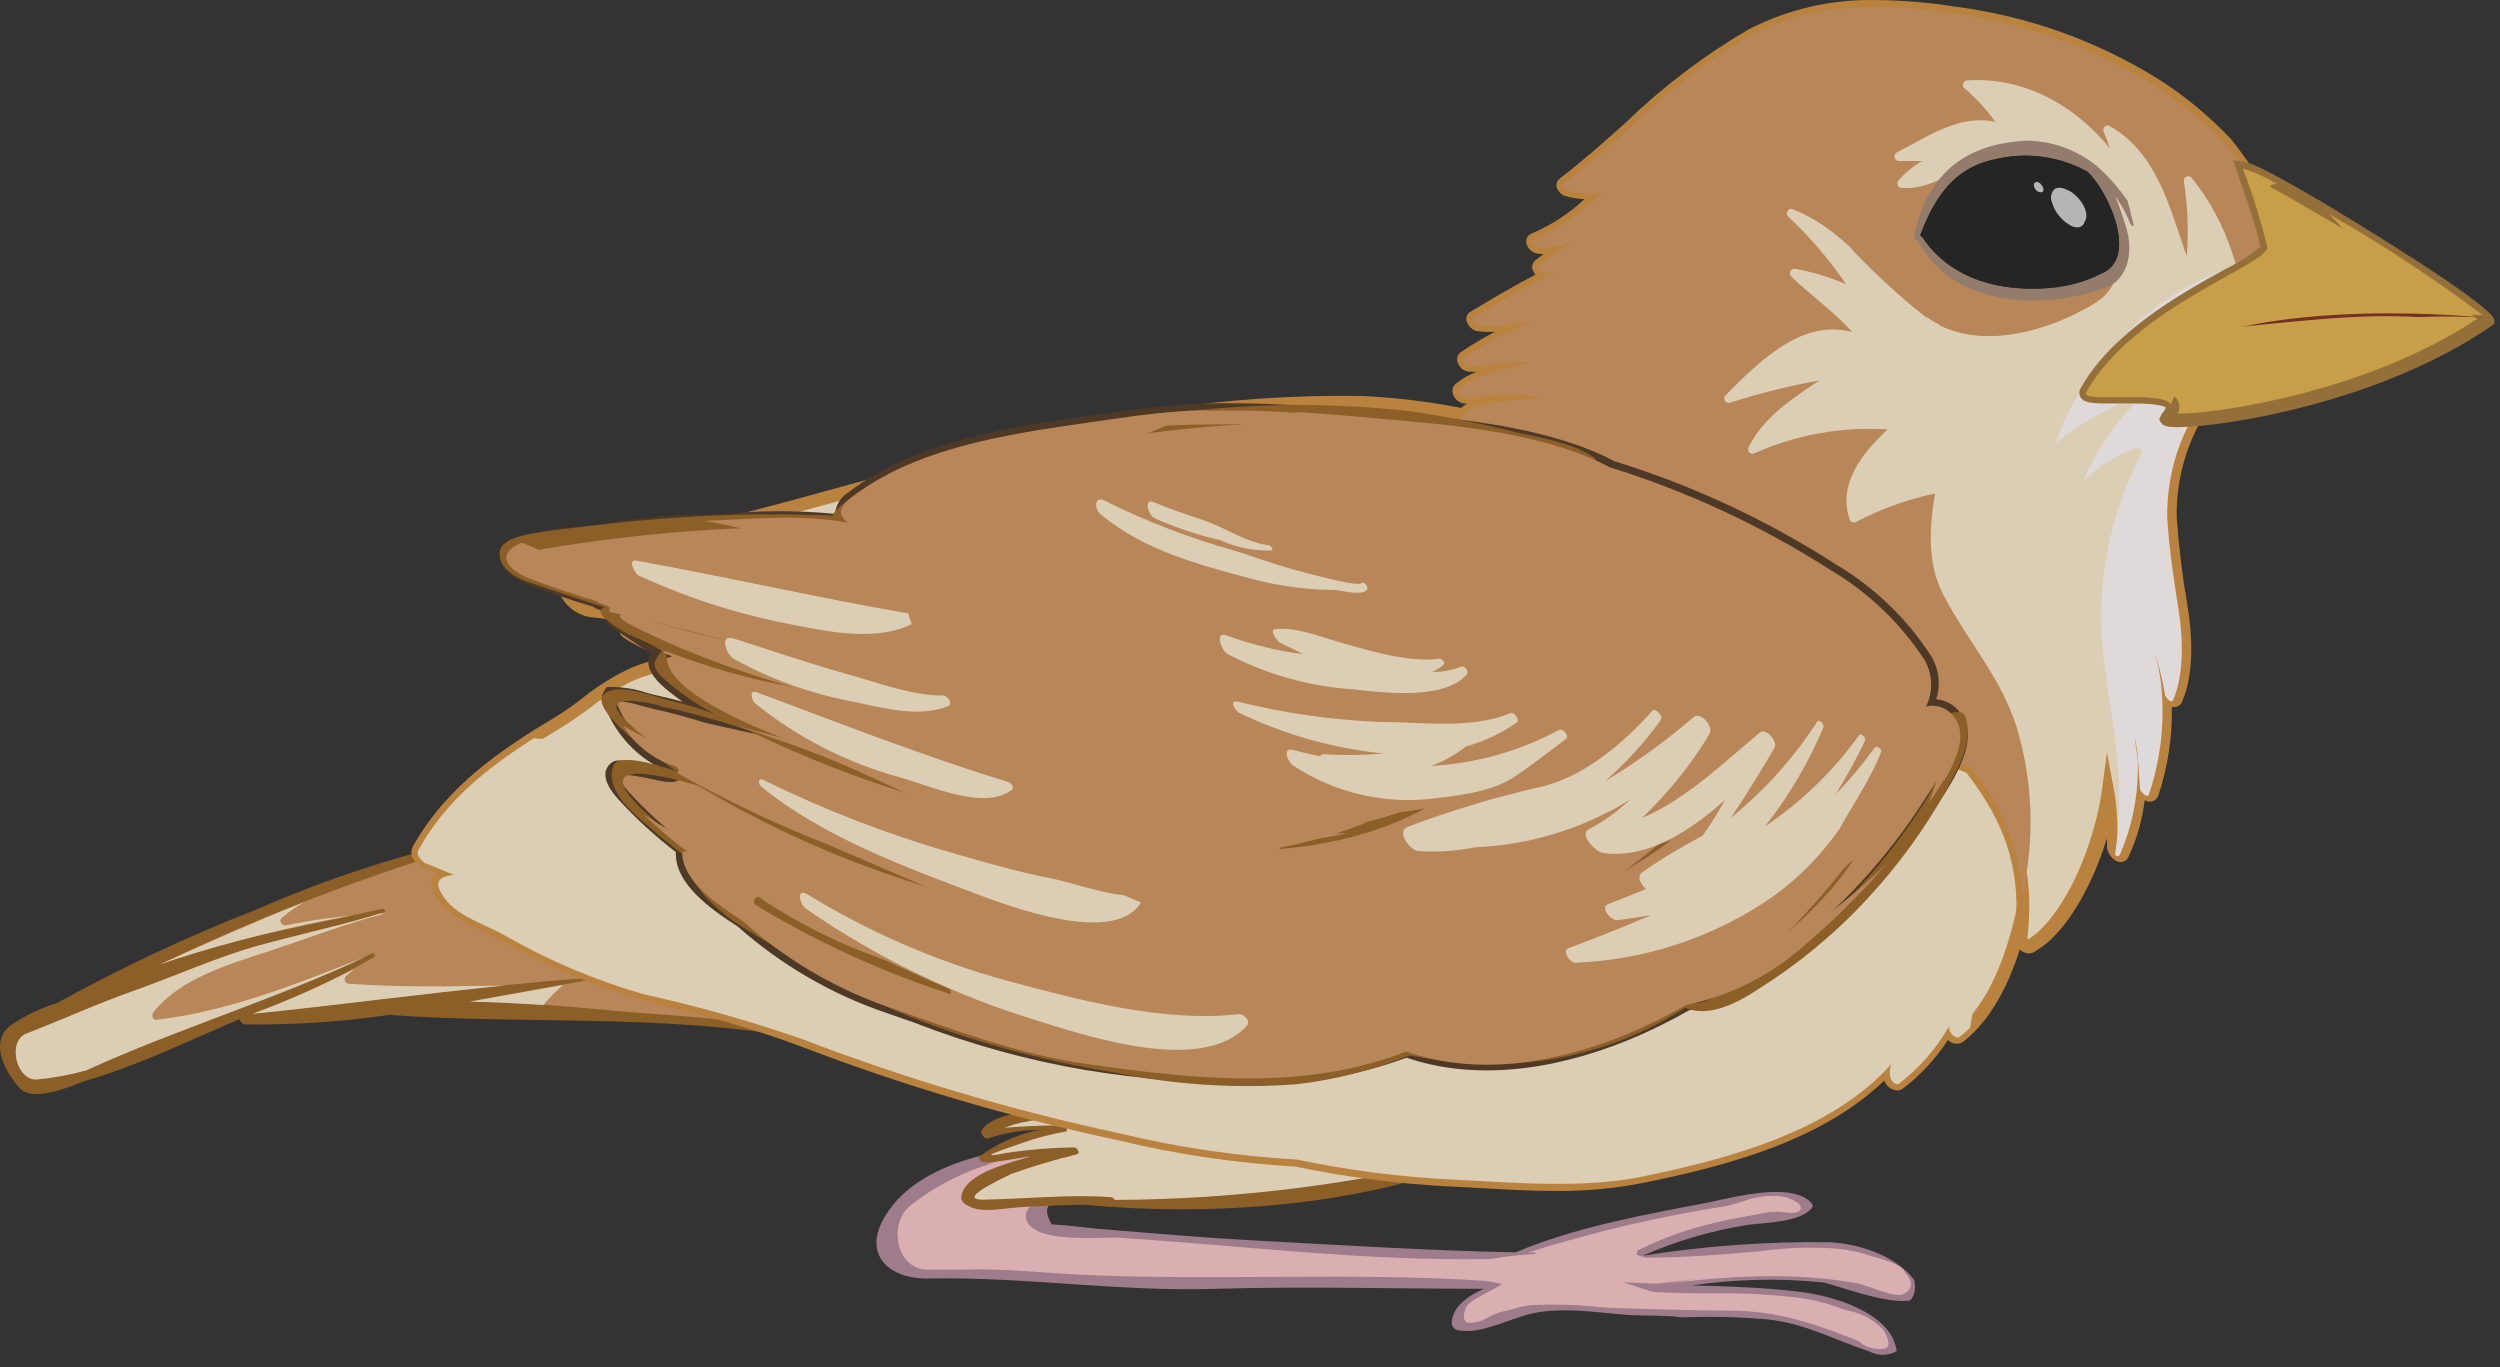 <svg width="64" height="35" viewBox="0 0 64 35" fill="none" xmlns="http://www.w3.org/2000/svg">
<rect x="0" y="0" width="64" height="35" fill="#333333" stroke="none"/>
<path d="M0.498 27.851C0.789 28.177 1.538 27.934 2.138 27.684C3.49 27.299 4.829 26.644 6.112 26.099H6.133C6.161 26.162 6.219 26.224 6.268 26.224C7.502 26.242 8.736 26.161 9.958 25.982C13.713 26.255 17.649 25.891 21.342 26.765C21.355 26.793 21.377 26.816 21.404 26.831C21.542 26.906 21.693 26.954 21.848 26.973C21.904 26.973 21.907 26.945 21.893 26.904C21.935 26.904 21.893 26.855 21.893 26.845L21.869 26.814C20.25 25.354 18.308 24.251 16.387 23.228C15.565 22.791 14.746 22.34 13.886 21.976C13.519 21.82 12.978 21.474 12.524 21.467C12.524 21.432 12.475 21.394 12.444 21.397C10.426 21.822 8.458 22.453 6.57 23.28C4.817 23.966 3.11 24.767 1.462 25.676C1.035 25.808 0.631 26.003 0.262 26.255C-0.265 26.675 0.103 27.41 0.498 27.851Z" fill="#8C5E28"/>
<path d="M0.678 26.46C1.618 26.092 2.519 25.683 3.473 25.347C4.513 24.979 5.554 24.501 6.622 24.206C7.69 23.911 8.779 23.686 9.84 23.353C9.885 23.353 9.84 23.259 9.791 23.266C7.974 23.675 6.212 23.96 4.451 24.567L4.08 24.695C6.737 23.422 9.494 22.367 12.322 21.543L12.354 21.564H12.419C12.44 21.564 12.419 21.539 12.419 21.532C13.037 22.06 14.188 22.33 14.909 22.701C15.631 23.072 16.366 23.464 17.087 23.859C17.926 24.32 18.738 24.83 19.542 25.34C19.889 25.555 20.218 25.767 20.548 25.992C20.607 26.034 21.588 26.64 21.487 26.685C19.667 26.075 17.6 26.047 15.717 25.874C14.504 25.759 13.262 25.659 12.024 25.635C13.065 25.454 14.081 25.257 15.104 25.083C15.128 25.083 15.104 25.035 15.079 25.035C12.204 25.236 9.333 25.655 6.469 25.947C7.554 25.563 8.599 25.076 9.59 24.49C9.625 24.47 9.562 24.386 9.531 24.404C7.159 25.541 4.61 26.297 2.211 27.389C1.799 27.503 1.378 27.581 0.952 27.622C0.418 27.674 0.175 26.654 0.678 26.46Z" fill="#B88659"/>
<g style="mix-blend-mode:multiply">
<path d="M7.326 23.689C7.87 23.575 8.422 23.493 8.976 23.443C7.445 23.717 5.933 24.093 4.451 24.567L4.08 24.695C5.311 24.13 6.552 23.585 7.811 23.083C7.599 23.2 7.399 23.338 7.215 23.495C7.121 23.578 7.221 23.714 7.326 23.689Z" fill="#DCCEB4"/>
</g>
<g style="mix-blend-mode:multiply">
<path d="M8.858 24.986C8.842 25.002 8.83 25.023 8.825 25.045C8.82 25.067 8.822 25.091 8.831 25.112C8.839 25.134 8.854 25.152 8.873 25.165C8.892 25.177 8.915 25.184 8.938 25.184C10.27 25.281 11.601 25.25 12.933 25.229C10.776 25.444 8.619 25.735 6.469 25.954C7.359 25.621 8.229 25.237 9.073 24.802L8.858 24.986Z" fill="#DCCEB4"/>
</g>
<g style="mix-blend-mode:multiply">
<path d="M0.678 26.46C1.618 26.093 2.519 25.683 3.473 25.347C4.513 24.979 5.554 24.501 6.622 24.206C7.69 23.911 8.702 23.7 9.718 23.388H9.85C8.844 23.644 7.87 24.026 6.878 24.352C5.887 24.678 4.607 25.045 3.927 25.912C3.875 25.978 3.896 26.12 4.011 26.106C5.887 25.884 7.631 25.174 9.375 24.487C7.048 25.583 4.555 26.332 2.204 27.403C1.792 27.517 1.371 27.595 0.945 27.636C0.418 27.674 0.175 26.654 0.678 26.46Z" fill="#DCCEB4"/>
</g>
<g style="mix-blend-mode:multiply">
<path d="M14.41 25.219C14.23 25.376 14.062 25.547 13.907 25.728C13.28 25.687 12.652 25.655 12.024 25.642L14.393 25.219H14.41Z" fill="#DCCEB4"/>
</g>
<path d="M23.787 32.73C26.214 32.681 28.686 33.076 31.145 32.993C33.43 32.927 35.708 32.993 37.993 32.993C37.567 33.173 37.172 33.472 37.165 33.867C37.165 33.911 37.181 33.953 37.208 33.987C37.236 34.021 37.274 34.045 37.317 34.054C37.824 34.155 38.41 33.867 38.937 33.707C39.803 33.385 41.121 33.638 41.731 33.666C42.179 33.687 42.619 33.666 43.056 33.725C43.796 33.695 44.538 33.713 45.276 33.78C46.233 33.884 46.964 34.307 47.852 34.595C47.958 34.653 48.078 34.683 48.199 34.683C48.32 34.683 48.439 34.653 48.545 34.595C48.55 34.586 48.553 34.576 48.553 34.566C48.553 34.555 48.55 34.545 48.545 34.536C48.379 33.59 46.902 33.173 46.118 33.076C45.185 32.958 44.246 32.931 43.309 32.906C44.416 32.744 45.539 32.717 46.652 32.827C46.964 32.875 48.265 33.399 48.899 33.291C48.948 33.24 48.983 33.178 49.003 33.111C49.031 32.997 49.031 32.878 49.003 32.764C48.514 32.13 47.575 31.835 46.819 31.8C45.222 31.781 43.627 31.897 42.051 32.147C42.899 31.773 43.792 31.51 44.707 31.363C45.168 31.29 46.063 31.308 46.382 30.926C46.396 30.91 46.404 30.889 46.404 30.867C46.404 30.846 46.396 30.825 46.382 30.808C45.882 30.222 44.301 30.673 43.698 30.791C42.096 31.096 40.324 31.415 38.801 32.06C36.523 32.015 34.245 31.869 31.97 31.748C30.704 31.679 29.442 31.564 28.183 31.464C27.764 31.429 27.344 31.363 26.925 31.346C26.694 30.951 26.794 30.742 27.226 30.722C27.573 30.58 27.941 30.434 28.305 30.306C28.353 30.31 28.402 30.303 28.448 30.287C28.494 30.271 28.536 30.245 28.572 30.212H28.617C28.638 30.212 28.617 30.181 28.617 30.16C28.624 30.129 28.624 30.097 28.617 30.066C28.577 29.878 28.473 29.708 28.322 29.588C28.201 29.463 28.065 29.354 27.916 29.262C27.916 29.241 27.889 29.22 27.875 29.22H27.805C26.183 29.303 23.589 29.567 22.653 31.141C22.067 32.116 22.75 32.754 23.787 32.73Z" fill="#9F7C8B"/>
<path d="M23.308 30.867C24.612 29.827 26.141 29.518 27.743 29.293C27.743 29.324 27.781 29.355 27.812 29.345C27.885 29.3 28.159 29.602 28.201 29.65C28.292 29.719 28.365 29.808 28.416 29.91C28.461 30.07 28.287 30.094 28.183 30.129C28.145 30.129 28.142 30.17 28.156 30.202C27.417 30.361 26.075 30.704 26.28 31.242C26.512 31.849 28.173 31.658 28.638 31.686C31.779 31.887 34.997 32.293 38.16 32.23C38.545 32.165 38.934 32.121 39.325 32.098C39.318 32.088 39.31 32.08 39.3 32.073C39.289 32.066 39.278 32.062 39.266 32.06H39.131C40.801 31.534 42.508 31.135 44.239 30.867C44.845 30.687 45.605 30.427 46.062 30.829C46.076 30.844 46.086 30.862 46.091 30.881C46.096 30.901 46.096 30.921 46.091 30.941C46.086 30.96 46.075 30.978 46.062 30.993C46.047 31.007 46.03 31.018 46.011 31.023C45.803 31.089 45.598 30.985 45.397 31.023H45.369H45.3C44.842 31.117 44.377 31.18 43.913 31.297C43.214 31.455 42.538 31.697 41.898 32.019C41.904 32.032 41.908 32.046 41.908 32.06C41.908 32.075 41.904 32.089 41.898 32.102C41.899 32.11 41.899 32.118 41.898 32.126L42.134 32.196C43.108 32.196 44.09 32.119 45.06 32.032C45.668 31.947 46.282 31.921 46.895 31.956C47.236 31.977 47.573 32.043 47.897 32.154C48.431 32.293 48.719 32.431 48.764 32.57C48.83 32.637 48.882 32.718 48.916 32.806C48.924 32.844 48.923 32.883 48.914 32.921C48.905 32.959 48.888 32.995 48.864 33.025C48.84 33.056 48.809 33.081 48.775 33.099C48.74 33.116 48.702 33.127 48.663 33.128C48.525 33.133 48.388 33.107 48.261 33.052C48.142 33.027 48.026 32.989 47.914 32.941C47.81 32.906 47.703 32.868 47.595 32.837C45.861 32.518 44.183 32.646 42.394 32.861L41.544 32.827C41.804 32.913 42.064 32.993 42.324 33.073C42.817 33.1 43.313 33.111 43.809 33.111C44.471 33.099 45.133 33.127 45.792 33.194C46.293 33.238 46.785 33.355 47.252 33.541C47.605 33.596 47.931 33.761 48.185 34.013C48.265 34.113 48.319 34.233 48.341 34.359C48.347 34.389 48.343 34.419 48.328 34.446C48.314 34.472 48.29 34.492 48.261 34.501C48.138 34.525 48.011 34.519 47.891 34.484C47.771 34.45 47.66 34.388 47.568 34.304C46.458 33.87 45.539 33.537 44.291 33.531C43.268 33.531 41.087 33.461 41.024 33.447C40.427 33.381 39.825 33.361 39.224 33.388C39.155 33.388 39.082 33.406 39.013 33.416L38.881 33.447C38.725 33.499 38.562 33.534 38.399 33.572C38.28 33.615 38.164 33.666 38.052 33.725C37.924 33.801 37.778 33.843 37.629 33.846C37.411 33.846 37.48 33.572 37.539 33.454C37.598 33.336 37.886 33.184 38.035 33.108C38.184 33.031 38.337 32.944 38.486 32.858L38.094 32.775C34.626 32.539 31.141 32.775 27.67 32.612C26.696 32.566 25.697 32.449 24.719 32.48C24.372 32.48 24.026 32.48 23.679 32.48C22.944 32.442 22.743 31.315 23.308 30.867Z" fill="#DAAFB1"/>
<g style="mix-blend-mode:multiply">
<path d="M41.551 32.095C42.238 31.681 42.984 31.375 43.764 31.186C44.521 30.956 45.314 30.864 46.104 30.913C46.102 30.936 46.092 30.959 46.078 30.978C46.063 30.997 46.044 31.011 46.021 31.02C45.813 31.086 45.608 30.982 45.407 31.02H45.38H45.31C44.852 31.114 44.388 31.176 43.923 31.294C43.225 31.452 42.548 31.694 41.908 32.015C41.912 32.032 41.912 32.05 41.908 32.067C41.79 32.085 41.671 32.094 41.551 32.095Z" fill="#DAAFB1"/>
</g>
<g style="mix-blend-mode:multiply">
<path d="M45.803 30.67C45.414 30.663 45.025 30.69 44.641 30.75C45.012 30.61 45.416 30.582 45.803 30.67Z" fill="#DAAFB1"/>
</g>
<g style="mix-blend-mode:multiply">
<path d="M47.907 32.965C47.803 32.931 47.696 32.892 47.589 32.861C45.855 32.542 44.201 32.671 42.443 32.882C43.393 32.764 44.346 32.581 45.276 32.535C46.205 32.49 47.935 32.372 48.743 33.121C48.712 33.136 48.68 33.145 48.646 33.149C48.508 33.154 48.371 33.127 48.244 33.073C48.129 33.048 48.016 33.012 47.907 32.965Z" fill="#DAAFB1"/>
</g>
<g style="mix-blend-mode:multiply">
<path d="M23.308 30.867C24.612 29.827 26.141 29.518 27.743 29.293C27.743 29.324 27.781 29.355 27.812 29.345C27.885 29.3 28.159 29.602 28.201 29.65C28.292 29.719 28.365 29.808 28.416 29.91C28.461 30.07 28.287 30.094 28.183 30.129C28.145 30.129 28.142 30.17 28.156 30.202C27.646 30.297 27.15 30.454 26.678 30.67C25.867 30.614 24.879 30.632 24.809 31.363C24.764 31.824 25.503 31.845 25.808 31.901C26.678 32.06 27.542 32.192 28.433 32.279C32.275 32.653 36.145 32.348 39.998 32.469L39.831 32.702C39.783 32.761 39.786 32.875 39.88 32.892C40.527 32.992 41.184 33.008 41.836 32.941L42.324 33.094C42.817 33.121 43.313 33.132 43.809 33.132C44.471 33.12 45.133 33.147 45.792 33.215C46.293 33.258 46.785 33.375 47.252 33.562C47.605 33.617 47.931 33.782 48.185 34.033C48.265 34.134 48.319 34.253 48.341 34.38C48.347 34.41 48.343 34.44 48.328 34.467C48.314 34.493 48.29 34.513 48.261 34.522C48.138 34.545 48.011 34.539 47.891 34.505C47.771 34.471 47.66 34.409 47.568 34.325C46.458 33.891 45.539 33.558 44.291 33.551C43.268 33.551 41.087 33.482 41.024 33.468C40.427 33.402 39.825 33.382 39.224 33.409C39.155 33.409 39.082 33.426 39.013 33.437L38.881 33.468C38.725 33.52 38.562 33.555 38.399 33.593C38.28 33.636 38.164 33.687 38.052 33.745C37.924 33.822 37.778 33.864 37.629 33.867C37.411 33.867 37.48 33.593 37.539 33.475C37.598 33.357 37.886 33.205 38.035 33.128C38.184 33.052 38.337 32.965 38.486 32.879L38.094 32.795C34.626 32.56 31.141 32.795 27.67 32.632C26.696 32.587 25.697 32.469 24.719 32.501C24.372 32.501 24.026 32.501 23.679 32.501C22.944 32.442 22.743 31.315 23.308 30.867Z" fill="#DAAFB1"/>
</g>
<path d="M24.605 30.649C24.605 30.683 24.614 30.717 24.631 30.747C24.648 30.777 24.672 30.801 24.702 30.819C25.024 31.058 25.499 30.961 25.874 30.926C26.495 30.864 27.119 30.864 27.743 30.84C30.978 31.148 34.865 30.888 37.865 29.643C37.889 29.643 37.865 29.605 37.865 29.584V29.553C37.865 29.529 37.806 29.487 37.806 29.525C37.806 29.179 35.701 28.759 35.441 28.693C34.748 28.516 34.002 28.412 33.284 28.288C31.966 28.062 30.767 27.885 29.47 28.104C28.698 28.132 27.929 28.21 27.167 28.336C26.699 28.409 25.409 28.451 25.128 28.943C25.087 29.019 25.208 29.168 25.291 29.144C25.777 28.979 26.291 28.908 26.803 28.936H26.942C26.779 28.921 26.614 28.928 26.453 28.957C25.959 29.08 25.494 29.298 25.083 29.598C25.031 29.647 25.114 29.758 25.17 29.754C25.614 29.754 26.04 29.64 26.481 29.591H26.425C25.936 29.758 24.688 30.004 24.605 30.649Z" fill="#8C5E28"/>
<path d="M25.878 30.056C26.434 29.858 27 29.689 27.573 29.55C27.663 29.526 27.573 29.366 27.494 29.373C26.921 29.381 26.35 29.427 25.784 29.512C24.806 29.709 25.857 29.373 26.193 29.252C26.547 29.126 26.912 29.031 27.282 28.967C27.362 28.967 27.282 28.808 27.209 28.808C26.699 28.808 26.217 28.832 25.725 28.87C26.297 28.631 27.143 28.617 27.618 28.523C28.093 28.43 28.61 28.35 29.113 28.274C29.141 28.305 29.175 28.333 29.206 28.329C32.111 28.106 35.03 28.527 37.754 29.56C34.74 30.316 31.645 30.705 28.537 30.718C28.516 30.684 28.482 30.649 28.457 30.649C27.362 30.569 26.266 30.694 25.174 30.711C24.348 30.725 26.061 29.987 25.878 30.056Z" fill="#DCCEB4"/>
<path d="M10.869 22.056L11.618 22.361C11.362 22.399 11.147 22.497 11.24 22.708C11.507 23.367 12.315 23.575 12.891 23.894C14.013 24.554 15.211 25.076 16.459 25.448C17.826 25.761 19.174 26.152 20.495 26.62C23.147 27.639 25.874 28.451 28.651 29.047C30.144 29.406 31.665 29.632 33.197 29.72C34.519 29.989 35.859 30.154 37.206 30.212C38.742 30.288 40.48 30.444 41.998 30.143C44.263 29.692 46.853 28.988 48.413 27.251C48.366 27.368 48.359 27.497 48.393 27.618C48.413 27.691 48.528 27.812 48.611 27.753C49.131 27.352 49.567 26.853 49.894 26.283C49.894 26.283 49.894 26.304 49.894 26.314C49.866 26.422 50.054 26.644 50.168 26.554C51.156 25.777 51.59 24.38 51.85 23.194C51.982 22.58 52.155 21.98 52.263 21.377C52.314 21.131 52.343 20.882 52.349 20.631C52.351 20.611 52.351 20.592 52.349 20.572C52.349 20.409 52.349 20.253 52.377 20.121C52.515 19.276 52.42 18.41 52.103 17.614C51.365 16.059 50.239 14.721 48.833 13.727C47.202 12.561 45.366 11.714 43.42 11.23C42.092 10.883 40.701 10.853 39.359 11.143C38.839 10.988 38.371 10.863 38.215 10.825C37.134 10.559 36.029 10.397 34.917 10.342C32.455 10.301 29.997 10.551 27.594 11.088C25.166 11.619 22.777 12.333 20.381 12.978C18.404 13.508 16.324 13.994 14.531 15.013C14.462 15.052 14.504 15.173 14.531 15.218C14.602 15.349 14.706 15.459 14.832 15.537C14.959 15.615 15.104 15.658 15.252 15.662C15.658 15.709 16.059 15.789 16.452 15.901C16.311 15.905 16.171 15.92 16.033 15.946C15.908 15.97 16.015 16.165 16.067 16.206C16.636 16.657 17.454 16.643 18.165 16.9C17.499 16.914 16.84 17.04 16.216 17.274C15.523 17.566 14.961 18.117 14.32 18.502C12.87 19.365 11.546 20.277 10.706 21.775C10.647 21.879 10.779 22.021 10.869 22.056Z" fill="#DCCEB4"/>
<path d="M39.883 30.489C39.19 30.489 38.514 30.451 37.851 30.413L37.203 30.378C35.845 30.315 34.494 30.143 33.163 29.865C31.629 29.776 30.107 29.55 28.614 29.189C25.827 28.596 23.092 27.785 20.433 26.762C19.426 26.392 18.396 26.084 17.351 25.839L16.414 25.597C15.157 25.229 13.947 24.713 12.812 24.06C12.68 23.988 12.534 23.922 12.389 23.856C11.882 23.62 11.313 23.36 11.085 22.791C11.056 22.738 11.041 22.678 11.041 22.618C11.041 22.557 11.056 22.498 11.085 22.445C11.104 22.408 11.13 22.375 11.161 22.347L10.814 22.202C10.693 22.148 10.598 22.05 10.547 21.928C10.534 21.887 10.528 21.844 10.531 21.801C10.534 21.758 10.545 21.717 10.565 21.678C11.442 20.104 12.864 19.168 14.24 18.342C14.483 18.197 14.719 18.023 14.934 17.853C15.306 17.557 15.713 17.305 16.144 17.104C16.484 16.96 16.842 16.862 17.209 16.813C16.759 16.745 16.331 16.576 15.957 16.317C15.902 16.27 15.86 16.211 15.834 16.143C15.808 16.076 15.799 16.004 15.808 15.932C15.806 15.922 15.806 15.911 15.808 15.901C15.614 15.859 15.419 15.829 15.222 15.811C15.047 15.802 14.878 15.748 14.729 15.656C14.581 15.564 14.458 15.436 14.372 15.284C14.322 15.195 14.304 15.093 14.32 14.992C14.338 14.93 14.379 14.877 14.434 14.843C16.054 13.928 17.902 13.436 19.684 12.964L20.326 12.794L22.209 12.277C23.943 11.795 25.753 11.296 27.546 10.89C29.962 10.348 32.434 10.095 34.911 10.138C36.033 10.194 37.148 10.358 38.24 10.627C38.406 10.665 38.874 10.793 39.349 10.935C39.917 10.799 40.499 10.732 41.083 10.738C41.878 10.739 42.67 10.838 43.441 11.033C45.411 11.522 47.269 12.383 48.917 13.567C50.002 14.375 51.458 15.717 52.239 17.524C52.57 18.345 52.671 19.24 52.53 20.114C52.53 20.229 52.509 20.36 52.506 20.499V20.617C52.497 20.877 52.466 21.136 52.412 21.39C52.349 21.758 52.256 22.136 52.166 22.503C52.107 22.736 52.051 22.968 51.999 23.197C51.764 24.279 51.327 25.815 50.266 26.665C50.205 26.707 50.132 26.726 50.058 26.718C49.985 26.711 49.917 26.677 49.867 26.623C49.556 27.102 49.165 27.524 48.712 27.871C48.668 27.901 48.616 27.917 48.563 27.916C48.489 27.91 48.419 27.882 48.361 27.837C48.304 27.791 48.26 27.73 48.237 27.66C46.652 29.192 44.228 29.848 42.033 30.288C41.325 30.425 40.605 30.492 39.883 30.489ZM10.852 21.852C10.87 21.852 10.904 21.89 10.929 21.9L11.681 22.205L12.229 22.434L11.643 22.528C11.421 22.562 11.383 22.618 11.383 22.618C11.38 22.633 11.38 22.648 11.383 22.663C11.56 23.107 12.045 23.329 12.513 23.544C12.669 23.616 12.822 23.686 12.961 23.762C14.072 24.403 15.256 24.908 16.487 25.267L17.42 25.51C18.479 25.757 19.521 26.07 20.541 26.446C23.183 27.466 25.901 28.277 28.669 28.873C30.149 29.231 31.657 29.455 33.177 29.543C34.505 29.815 35.852 29.982 37.206 30.042L37.855 30.077C38.514 30.115 39.197 30.153 39.87 30.153C40.567 30.162 41.264 30.102 41.95 29.976C44.235 29.518 46.774 28.825 48.272 27.14L48.847 26.491L48.556 27.306C48.524 27.392 48.524 27.487 48.556 27.573C49.035 27.188 49.438 26.718 49.745 26.186L50.439 25.021L50.037 26.325C50.043 26.347 50.055 26.367 50.071 26.384C51.028 25.6 51.434 24.164 51.656 23.148C51.708 22.909 51.767 22.67 51.826 22.434C51.913 22.087 52.006 21.699 52.069 21.335C52.119 21.097 52.148 20.856 52.155 20.614V20.499C52.155 20.35 52.155 20.211 52.18 20.093C52.317 19.276 52.225 18.436 51.916 17.666C51.164 15.932 49.752 14.628 48.702 13.852C47.09 12.692 45.271 11.85 43.344 11.372C42.6 11.188 41.836 11.093 41.069 11.091C40.496 11.085 39.924 11.151 39.367 11.289H39.322H39.276C38.742 11.126 38.285 11.005 38.143 10.974C37.073 10.71 35.98 10.548 34.88 10.492C32.431 10.45 29.987 10.701 27.598 11.237C25.815 11.626 24.019 12.125 22.282 12.603C21.654 12.78 21.023 12.95 20.395 13.12L19.754 13.293C18.02 13.755 16.21 14.233 14.643 15.107C14.702 15.211 14.788 15.297 14.892 15.358C14.995 15.419 15.112 15.452 15.232 15.454C15.647 15.499 16.058 15.58 16.459 15.697L17.566 15.995L16.421 16.029L16.158 16.047C16.521 16.278 16.93 16.427 17.358 16.484C17.642 16.537 17.921 16.612 18.193 16.709L18.866 16.966L18.148 17.035L17.833 17.063C17.287 17.087 16.75 17.204 16.244 17.41C15.838 17.599 15.456 17.838 15.107 18.12C14.871 18.294 14.629 18.467 14.372 18.623C13.034 19.424 11.657 20.333 10.818 21.834L10.852 21.852Z" fill="#B9833F"/>
<g style="mix-blend-mode:multiply">
<path d="M10.706 21.772C11.4 20.503 12.478 19.657 13.664 18.901C14.257 18.929 14.835 19.09 15.357 19.372C14.171 19.538 13.04 19.976 12.052 20.652C11.951 20.725 12.007 20.905 12.139 20.86C12.938 20.578 13.786 20.46 14.632 20.513C13.704 20.915 12.941 21.62 12.468 22.514C12.457 22.534 12.452 22.556 12.454 22.578C12.456 22.6 12.464 22.622 12.477 22.639C12.491 22.657 12.509 22.67 12.531 22.678C12.552 22.685 12.575 22.686 12.596 22.68C13.339 22.466 14.099 22.318 14.868 22.236C14.411 22.469 13.978 22.745 13.574 23.062C13.56 23.076 13.55 23.094 13.545 23.113C13.54 23.133 13.54 23.153 13.545 23.172C13.551 23.191 13.561 23.209 13.575 23.223C13.589 23.237 13.607 23.247 13.626 23.253C14.99 23.727 16.379 24.125 17.787 24.445C18.488 24.624 19.201 24.755 19.92 24.837C21.714 25.853 23.623 26.65 25.607 27.213C28.621 28.137 31.748 28.643 34.9 28.714C37.92 28.776 41.097 28.541 43.916 27.362C45.146 26.897 46.273 26.196 47.234 25.298C47.976 24.51 48.648 23.658 49.242 22.753C49.328 23.667 49.292 24.588 49.135 25.493C49.135 25.61 49.298 25.645 49.35 25.552C49.873 24.601 49.964 23.506 50.352 22.503C50.751 23.388 50.664 24.546 50.563 25.475C50.532 25.756 50.484 26.034 50.432 26.311C50.35 26.392 50.265 26.468 50.175 26.54C50.061 26.63 49.873 26.408 49.901 26.301C49.901 26.301 49.901 26.28 49.901 26.269C49.574 26.839 49.138 27.339 48.618 27.74C48.535 27.799 48.42 27.677 48.4 27.604C48.366 27.483 48.373 27.354 48.42 27.237C46.877 28.971 44.259 29.664 42.005 30.129C40.486 30.43 38.749 30.274 37.213 30.198C35.863 30.134 34.52 29.962 33.197 29.685C31.665 29.597 30.144 29.372 28.651 29.012C25.874 28.416 23.147 27.605 20.495 26.585C19.173 26.129 17.825 25.75 16.459 25.448C15.213 25.087 14.015 24.577 12.891 23.929C12.315 23.61 11.504 23.402 11.24 22.743C11.147 22.514 11.362 22.417 11.618 22.396L10.869 22.091C10.779 22.021 10.647 21.879 10.706 21.772Z" fill="#DCCEB4"/>
</g>
<path d="M52.974 8.186C53.615 8.394 54.635 8.467 54.943 7.686C54.972 7.618 54.986 7.545 54.985 7.471C55.051 7.596 55.12 7.718 55.197 7.839C55.217 7.874 55.294 7.894 55.269 7.839C55.201 7.686 55.121 7.539 55.03 7.399C54.995 7.326 54.964 7.256 54.933 7.184C54.876 7.024 54.788 6.877 54.676 6.75C54.393 6.424 54.057 6.148 53.681 5.935C53.548 5.867 53.411 5.806 53.272 5.751C52.828 5.47 52.408 5.304 51.972 5.484H51.843C51.375 5.484 50.664 5.484 50.3 5.831C49.288 6.767 52.464 8.019 52.974 8.186ZM53.13 5.699C52.779 5.58 52.414 5.507 52.044 5.484C52.23 5.438 52.423 5.433 52.611 5.471C52.799 5.508 52.976 5.586 53.13 5.699ZM54.739 7C54.429 6.644 54.08 6.324 53.699 6.046C53.792 6.095 53.883 6.151 53.969 6.213C54.272 6.425 54.533 6.692 54.739 7ZM50.73 5.744C51.067 5.641 51.418 5.586 51.77 5.581C51.689 5.632 51.613 5.691 51.545 5.758C51.545 5.758 51.545 5.783 51.545 5.758C51.624 5.683 51.713 5.618 51.809 5.564C52.072 5.559 52.335 5.591 52.589 5.661C52.894 5.737 53.193 5.831 53.487 5.942C53.732 6.105 53.964 6.287 54.181 6.487C54.357 6.663 54.458 6.864 54.631 7.034L54.666 7.073C54.433 6.982 54.184 6.941 53.934 6.951C53.861 6.951 53.934 7.069 53.976 7.069C54.115 7.072 54.254 7.083 54.392 7.104C54.819 7.367 54.895 7.613 54.617 7.842C54.41 7.996 54.175 8.107 53.924 8.168C53.321 8.328 52.627 7.891 52.076 7.697C51.524 7.503 49.343 6.185 50.73 5.744Z" fill="white"/>
<path d="M37.38 10.731C37.371 10.766 37.376 10.803 37.391 10.836C37.407 10.869 37.434 10.896 37.466 10.911C37.917 11.14 38.472 11.064 38.957 11.258C39.204 11.355 39.446 11.459 39.693 11.567C42.266 13.117 44.1 15.499 46.489 17.305C47.462 18.081 48.519 18.742 49.641 19.279C49.908 19.4 50.186 19.514 50.453 19.625C51.493 20.981 51.944 22.243 51.743 23.977C51.743 24.085 51.874 24.265 51.989 24.196C52.793 23.717 53.414 22.399 53.674 21.55C53.809 21.146 53.91 20.732 53.976 20.312L53.997 20.409C54.042 20.836 54.062 21.266 54.056 21.695C54.056 21.772 54.218 22.001 54.284 21.865C54.607 21.116 54.764 20.306 54.742 19.49C54.742 19.403 54.583 18.381 54.7 19.053C54.766 19.424 54.763 19.802 54.798 20.18C54.798 20.243 54.985 20.447 55.026 20.319C55.343 19.385 55.446 18.392 55.328 17.413C55.289 17.118 55.221 16.827 55.123 16.546C55.265 16.946 55.371 17.358 55.439 17.777C55.439 17.833 55.599 18.02 55.647 17.902C55.938 17.226 55.897 16.276 55.779 15.554C55.654 14.764 55.54 14.004 55.495 13.231C55.48 12.286 55.731 11.356 56.219 10.547C56.76 9.691 57.423 8.928 57.925 8.043C58.071 7.789 58.2 7.526 58.314 7.256C58.411 6.649 58.339 6.026 58.106 5.457C57.785 4.833 57.405 4.242 56.972 3.692C56.431 3.114 55.819 2.607 55.151 2.183C53.593 1.212 51.846 0.586 50.026 0.345C48.237 0.082 46.455 0.033 44.825 0.914C43.001 1.895 41.673 3.466 40.039 4.708C39.987 4.749 40.067 4.843 40.109 4.857C40.41 4.945 40.728 4.964 41.038 4.912C40.535 5.427 39.94 5.844 39.283 6.14C39.183 6.181 39.308 6.317 39.367 6.327C39.602 6.343 39.838 6.311 40.06 6.233L40.289 6.192C39.984 6.378 39.691 6.58 39.408 6.799C39.342 6.851 39.45 6.968 39.505 6.972C39.66 6.976 39.813 6.948 39.956 6.889C39.197 7.274 38.451 7.697 37.723 8.134C37.643 8.182 37.775 8.307 37.827 8.314C38.23 8.35 38.635 8.324 39.03 8.238L39.29 8.186C38.664 8.46 38.061 8.785 37.487 9.157C37.411 9.209 37.536 9.358 37.598 9.354C38.156 9.354 38.715 9.257 39.27 9.254C38.628 9.465 37.883 9.535 37.369 9.947C37.293 10.01 37.414 10.155 37.487 10.155C38.032 10.155 38.6 10.065 39.138 10.117C40.064 10.211 38.937 10.204 38.656 10.259C38.278 10.336 37.553 10.322 37.38 10.731Z" fill="#DCCEB4"/>
<path d="M51.933 24.407C51.885 24.405 51.838 24.392 51.795 24.371C51.752 24.35 51.714 24.319 51.684 24.282C51.647 24.242 51.618 24.195 51.6 24.144C51.581 24.093 51.573 24.038 51.576 23.984C51.76 22.379 51.403 21.158 50.345 19.788L49.863 19.577L49.572 19.448C48.438 18.907 47.37 18.238 46.389 17.455C45.403 16.683 44.463 15.855 43.573 14.975C42.349 13.817 41.087 12.617 39.606 11.723C39.384 11.629 39.141 11.525 38.912 11.428C38.696 11.353 38.471 11.305 38.243 11.286C37.955 11.265 37.672 11.194 37.407 11.078C37.339 11.04 37.285 10.98 37.255 10.907C37.224 10.835 37.219 10.754 37.241 10.679C37.304 10.529 37.419 10.406 37.563 10.332H37.494C37.427 10.325 37.364 10.3 37.312 10.258C37.26 10.216 37.221 10.16 37.199 10.096C37.18 10.049 37.177 9.997 37.189 9.948C37.202 9.899 37.23 9.855 37.269 9.822C37.429 9.696 37.606 9.593 37.796 9.517H37.612C37.544 9.51 37.478 9.483 37.425 9.44C37.372 9.396 37.333 9.337 37.314 9.271C37.298 9.224 37.297 9.173 37.313 9.126C37.329 9.079 37.359 9.039 37.401 9.011C37.66 8.838 37.948 8.664 38.267 8.494C38.115 8.501 37.962 8.495 37.81 8.477C37.746 8.46 37.688 8.427 37.641 8.381C37.594 8.335 37.56 8.277 37.543 8.213C37.532 8.169 37.535 8.122 37.553 8.08C37.572 8.038 37.603 8.003 37.643 7.981C38.264 7.61 38.808 7.288 39.308 7.031C39.276 6.995 39.251 6.954 39.235 6.91C39.221 6.865 39.22 6.817 39.234 6.773C39.248 6.728 39.275 6.689 39.311 6.66C39.374 6.609 39.443 6.557 39.519 6.504C39.456 6.503 39.394 6.497 39.332 6.487C39.266 6.47 39.206 6.435 39.16 6.385C39.113 6.335 39.083 6.273 39.072 6.206C39.067 6.157 39.078 6.108 39.103 6.067C39.129 6.025 39.168 5.994 39.214 5.977C39.711 5.765 40.168 5.468 40.563 5.099C40.39 5.09 40.219 5.061 40.053 5.013C40.003 4.993 39.959 4.961 39.924 4.921C39.888 4.88 39.862 4.832 39.849 4.78C39.841 4.741 39.845 4.7 39.86 4.663C39.875 4.625 39.9 4.593 39.932 4.569C40.525 4.115 41.09 3.612 41.635 3.123C42.576 2.213 43.624 1.419 44.755 0.758C45.767 0.234 46.894 -0.026 48.032 0.002C48.714 0.007 49.395 0.064 50.068 0.172C51.915 0.412 53.689 1.047 55.269 2.034C55.949 2.468 56.572 2.985 57.124 3.574C57.578 4.142 57.972 4.754 58.303 5.401C58.547 5.998 58.624 6.65 58.525 7.288V7.329C58.408 7.605 58.275 7.874 58.127 8.134C57.83 8.633 57.506 9.116 57.156 9.58C56.906 9.926 56.649 10.273 56.417 10.644C55.948 11.427 55.708 12.326 55.723 13.238C55.777 14.008 55.871 14.774 56.004 15.534C56.098 16.106 56.202 17.184 55.862 17.961C55.842 18.012 55.804 18.053 55.756 18.078C55.707 18.103 55.651 18.109 55.599 18.096C55.614 18.867 55.497 19.636 55.252 20.367C55.24 20.401 55.221 20.431 55.196 20.456C55.171 20.481 55.141 20.5 55.107 20.511C55.073 20.522 55.038 20.525 55.003 20.52C54.968 20.515 54.934 20.502 54.905 20.482C54.844 20.984 54.705 21.473 54.492 21.931C54.475 21.972 54.447 22.007 54.411 22.031C54.374 22.056 54.332 22.069 54.288 22.07C54.094 22.07 53.941 21.817 53.941 21.689V21.432C53.941 21.488 53.906 21.54 53.892 21.595C53.657 22.361 53.019 23.807 52.131 24.334C52.077 24.383 52.006 24.409 51.933 24.407ZM37.553 10.762C37.78 10.862 38.023 10.922 38.271 10.939C38.527 10.96 38.779 11.015 39.02 11.102C39.27 11.199 39.512 11.306 39.758 11.411C41.291 12.333 42.567 13.547 43.805 14.719C44.684 15.588 45.61 16.408 46.579 17.174C47.542 17.94 48.589 18.595 49.7 19.126L49.988 19.251C50.165 19.331 50.335 19.407 50.515 19.49L50.55 19.508L50.574 19.539C51.715 20.998 52.096 22.292 51.902 24.012C51.907 24.024 51.914 24.036 51.923 24.047C52.616 23.617 53.22 22.438 53.504 21.515C53.636 21.121 53.734 20.716 53.799 20.305L53.938 19.265L54.149 20.395C54.197 20.798 54.217 21.203 54.212 21.609C54.453 20.942 54.571 20.237 54.558 19.528C54.558 19.483 54.527 19.296 54.506 19.136C54.461 18.817 54.461 18.817 54.506 18.758L54.558 18.7H54.635C54.777 18.7 54.791 18.769 54.843 19.067C54.881 19.306 54.904 19.547 54.912 19.788C54.912 19.872 54.912 19.955 54.929 20.038C55.168 19.205 55.237 18.332 55.134 17.472C55.097 17.191 55.032 16.914 54.94 16.647L55.259 16.543C55.385 16.901 55.484 17.269 55.557 17.642C55.704 16.981 55.716 16.297 55.592 15.631C55.453 14.856 55.357 14.075 55.304 13.29C55.29 12.313 55.549 11.353 56.053 10.516C56.289 10.141 56.552 9.784 56.805 9.434C57.149 8.981 57.466 8.509 57.755 8.019C57.894 7.777 58.017 7.527 58.127 7.27C58.213 6.699 58.143 6.116 57.925 5.581C57.611 4.971 57.241 4.39 56.819 3.848C56.284 3.277 55.679 2.776 55.02 2.357C53.482 1.398 51.757 0.78 49.96 0.543C49.303 0.438 48.639 0.383 47.973 0.377C46.889 0.349 45.816 0.596 44.852 1.094C43.751 1.742 42.731 2.52 41.815 3.411C41.309 3.865 40.775 4.333 40.233 4.763C40.474 4.807 40.721 4.807 40.962 4.763L41.517 4.676L41.1 5.054C40.654 5.499 40.148 5.879 39.596 6.181L39.758 6.143C39.828 6.143 39.904 6.105 39.994 6.091L40.171 6.06L41.135 5.869L40.338 6.358C40.091 6.507 39.862 6.663 39.644 6.809C39.71 6.809 39.776 6.771 39.849 6.75L39.977 7.059C39.37 7.364 38.722 7.724 37.948 8.182C38.282 8.195 38.617 8.166 38.944 8.095L39.1 8.064L40.625 7.766L39.304 8.362C38.752 8.602 38.219 8.883 37.709 9.202C37.9 9.202 38.094 9.174 38.285 9.157C38.59 9.132 38.902 9.108 39.214 9.105H40.327L39.322 9.451C39.127 9.517 38.926 9.566 38.725 9.618C38.328 9.692 37.946 9.833 37.595 10.034C37.775 10.034 37.959 10.034 38.142 10.006C38.478 9.978 38.816 9.978 39.152 10.006C39.498 10.041 39.665 10.055 39.661 10.235C39.658 10.415 39.544 10.415 39.117 10.443C38.954 10.443 38.77 10.464 38.684 10.481C38.597 10.498 38.51 10.509 38.406 10.519C38.094 10.509 37.678 10.557 37.553 10.762Z" fill="#B9833F"/>
<g style="mix-blend-mode:screen">
<path d="M54.198 19.331C54.066 18.075 53.757 16.813 53.795 15.547C53.836 14.185 54.182 12.85 54.808 11.639C54.819 11.62 54.824 11.598 54.822 11.575C54.82 11.553 54.812 11.532 54.798 11.514C54.785 11.496 54.766 11.483 54.745 11.476C54.724 11.468 54.701 11.467 54.68 11.473C54.163 11.642 53.699 11.94 53.331 12.34C53.614 11.637 54.026 10.993 54.544 10.44C54.565 10.42 54.577 10.394 54.579 10.366C54.581 10.338 54.573 10.31 54.556 10.287C54.539 10.265 54.514 10.25 54.486 10.245C54.458 10.239 54.43 10.245 54.406 10.259C53.774 10.549 53.177 10.909 52.627 11.334C53.483 8.907 55.768 6.882 58.334 6.549C58.347 6.79 58.336 7.032 58.3 7.27C58.187 7.54 58.057 7.803 57.911 8.057C57.409 8.942 56.746 9.704 56.205 10.561C55.717 11.37 55.466 12.3 55.481 13.245C55.526 14.018 55.64 14.778 55.765 15.568C55.883 16.29 55.925 17.24 55.633 17.916C55.585 18.034 55.435 17.846 55.425 17.791C55.357 17.372 55.251 16.96 55.11 16.56C55.207 16.841 55.275 17.132 55.314 17.427C55.432 18.406 55.329 19.399 55.013 20.333C54.971 20.461 54.791 20.256 54.784 20.194C54.749 19.816 54.752 19.438 54.687 19.067C54.569 18.394 54.732 19.414 54.728 19.504C54.75 20.32 54.593 21.13 54.27 21.879C54.239 21.942 54.191 21.928 54.146 21.879C54.27 21.035 54.288 20.179 54.198 19.331Z" fill="#DFD9D9"/>
</g>
<g style="mix-blend-mode:multiply">
<path d="M38.645 10.266C38.926 10.211 40.053 10.218 39.127 10.124C38.59 10.072 38.021 10.169 37.477 10.162C37.404 10.162 37.283 10.017 37.359 9.954C37.876 9.535 38.618 9.465 39.259 9.261C38.704 9.261 38.146 9.344 37.588 9.361C37.525 9.361 37.401 9.216 37.477 9.164C38.051 8.792 38.654 8.467 39.28 8.193L39.02 8.245C38.625 8.331 38.219 8.356 37.817 8.321C37.765 8.321 37.633 8.189 37.713 8.141C38.441 7.704 39.186 7.281 39.946 6.896C39.803 6.955 39.649 6.983 39.495 6.979C39.44 6.979 39.332 6.858 39.398 6.806C39.68 6.587 39.974 6.385 40.279 6.199L40.05 6.24C39.827 6.318 39.591 6.35 39.356 6.334C39.297 6.334 39.172 6.188 39.273 6.147C39.929 5.851 40.525 5.434 41.028 4.919C40.718 4.971 40.4 4.952 40.098 4.864C40.057 4.864 39.977 4.756 40.029 4.715C41.662 3.473 42.99 1.902 44.814 0.921C46.455 0.04 48.237 0.089 50.016 0.352C51.836 0.593 53.583 1.219 55.141 2.19C55.812 2.611 56.427 3.116 56.972 3.692C57.411 4.246 57.795 4.842 58.12 5.47C58.353 6.04 58.425 6.663 58.328 7.27C58.214 7.54 58.085 7.803 57.939 8.057C57.821 8.265 57.693 8.467 57.561 8.664C57.454 7.18 57.059 5.717 56.101 4.548C56.086 4.531 56.065 4.52 56.043 4.515C56.02 4.51 55.997 4.512 55.975 4.521C55.954 4.529 55.936 4.544 55.923 4.563C55.91 4.582 55.904 4.605 55.904 4.628C56.007 5.266 56.032 5.915 55.98 6.559C55.543 5.321 55.228 3.924 54.014 3.23C53.906 3.168 53.813 3.286 53.858 3.386C53.916 3.519 53.967 3.654 54.011 3.792C53.109 2.7 51.829 1.965 50.366 2.058C50.276 2.058 50.203 2.183 50.283 2.253C50.583 2.508 50.851 2.799 51.08 3.119C50.161 2.922 49.371 3.484 48.549 3.907C48.529 3.92 48.513 3.94 48.505 3.963C48.496 3.986 48.495 4.011 48.502 4.035C48.508 4.059 48.522 4.08 48.541 4.095C48.56 4.111 48.583 4.12 48.608 4.122H49.208C48.98 4.251 48.776 4.419 48.604 4.617C48.589 4.633 48.578 4.654 48.574 4.676C48.57 4.697 48.572 4.72 48.581 4.741C48.589 4.761 48.603 4.779 48.622 4.792C48.64 4.804 48.662 4.811 48.684 4.812C50.071 4.909 51.018 3.078 52.426 4.077C53.083 4.554 53.61 5.188 53.958 5.921C54.305 6.681 54.347 7.343 53.56 7.801C52.395 8.473 50.668 8.98 49.444 8.196C48.157 7.367 47.363 5.925 45.886 5.353C45.775 5.308 45.702 5.467 45.775 5.543C46.333 6.064 46.831 6.645 47.259 7.277C46.843 7.096 46.408 6.963 45.962 6.882C45.938 6.877 45.913 6.88 45.89 6.89C45.868 6.9 45.849 6.917 45.837 6.939C45.824 6.96 45.819 6.985 45.822 7.01C45.824 7.034 45.835 7.058 45.851 7.076C46.361 7.565 46.95 7.974 47.419 8.501C46.132 8.154 45.054 9.236 44.173 10.121C44.155 10.139 44.144 10.162 44.141 10.187C44.138 10.211 44.143 10.237 44.156 10.258C44.168 10.28 44.188 10.297 44.211 10.306C44.234 10.316 44.26 10.318 44.284 10.311C45.034 10.07 45.8 9.879 46.576 9.739C45.882 10.204 45.151 10.675 44.766 11.445C44.753 11.467 44.748 11.492 44.752 11.517C44.755 11.542 44.767 11.565 44.784 11.583C44.802 11.6 44.825 11.612 44.85 11.615C44.875 11.619 44.9 11.614 44.922 11.601C45.989 11.125 47.157 10.917 48.324 10.994C47.679 11.594 47.044 12.382 47.349 13.29C47.354 13.307 47.363 13.322 47.375 13.335C47.387 13.348 47.401 13.359 47.417 13.365C47.434 13.372 47.451 13.375 47.469 13.374C47.486 13.373 47.504 13.368 47.519 13.359C48.156 13.028 48.835 12.783 49.537 12.631C49.392 13.515 49.326 14.424 49.759 15.246C50.366 16.401 51.233 17.358 51.632 18.63C52.046 20.023 52.094 21.499 51.77 22.916C51.697 21.708 51.23 20.558 50.442 19.639C50.175 19.514 49.898 19.4 49.631 19.293C48.509 18.756 47.451 18.094 46.479 17.319C44.09 15.513 42.255 13.13 39.682 11.581C39.436 11.473 39.193 11.369 38.947 11.272C38.462 11.078 37.907 11.154 37.456 10.925C37.423 10.909 37.397 10.883 37.381 10.85C37.365 10.817 37.361 10.78 37.369 10.745C37.553 10.322 38.278 10.336 38.645 10.266Z" fill="#B88659"/>
</g>
<g style="mix-blend-mode:multiply">
<path d="M42.21 4.475C42.165 4.569 42.266 4.704 42.366 4.631C42.798 4.287 43.296 4.035 43.83 3.893C42.775 4.478 41.97 5.429 41.569 6.566C41.563 6.588 41.564 6.611 41.571 6.632C41.579 6.653 41.592 6.671 41.61 6.685C41.627 6.699 41.649 6.707 41.671 6.709C41.693 6.71 41.715 6.705 41.735 6.695C42.366 6.268 43.046 5.918 43.76 5.654C42.564 6.837 41.648 8.234 41.565 9.971C41.566 9.996 41.574 10.02 41.589 10.04C41.604 10.059 41.625 10.073 41.649 10.08C41.673 10.087 41.698 10.085 41.721 10.076C41.744 10.068 41.764 10.051 41.777 10.03C42.249 9.239 42.866 8.543 43.594 7.978C43.032 8.896 42.335 10.037 42.716 11.06C43.184 12.312 44.752 12.388 45.785 12.936C46.964 13.518 47.968 14.402 48.693 15.499C49.418 16.596 49.839 17.865 49.912 19.178C48.684 16.612 45.841 14.937 43.295 13.938C42.987 13.817 42.671 13.706 42.352 13.592C41.533 12.832 40.642 12.153 39.693 11.563C39.446 11.456 39.204 11.352 38.958 11.255C38.472 11.06 37.917 11.137 37.466 10.908C37.434 10.892 37.407 10.866 37.391 10.833C37.376 10.8 37.371 10.763 37.38 10.727C37.553 10.318 38.278 10.332 38.645 10.263C38.926 10.207 40.053 10.214 39.127 10.121C38.59 10.069 38.021 10.166 37.477 10.159C37.404 10.159 37.283 10.013 37.359 9.951C37.876 9.531 38.618 9.462 39.259 9.257C38.704 9.257 38.146 9.34 37.588 9.358C37.525 9.358 37.401 9.212 37.477 9.16C38.051 8.788 38.654 8.464 39.28 8.189L39.02 8.241C38.625 8.327 38.219 8.353 37.817 8.317C37.765 8.317 37.633 8.186 37.713 8.137C38.441 7.7 39.186 7.277 39.946 6.892C39.803 6.951 39.649 6.98 39.495 6.975C39.44 6.975 39.332 6.854 39.398 6.802C39.68 6.584 39.974 6.381 40.279 6.195L40.05 6.237C39.827 6.315 39.591 6.347 39.356 6.33C39.297 6.33 39.172 6.185 39.273 6.143C39.929 5.847 40.525 5.431 41.028 4.916C40.718 4.968 40.4 4.949 40.098 4.86C40.057 4.86 39.977 4.753 40.029 4.711C41.662 3.47 42.99 1.899 44.814 0.917C46.319 0.11 47.935 0.085 49.572 0.286C46.531 0.38 43.677 1.476 42.21 4.475Z" fill="#B88659"/>
</g>
<g style="mix-blend-mode:multiply">
<path d="M49.731 19.32L49.641 19.279C48.519 18.742 47.462 18.081 46.489 17.305C45.195 16.259 43.954 15.148 42.772 13.976C45.463 14.954 48.493 16.65 49.731 19.32Z" fill="#B88659"/>
</g>
<g style="mix-blend-mode:multiply">
<path d="M49.638 8.321C49.64 8.308 49.64 8.295 49.638 8.282C49.635 8.269 49.63 8.257 49.622 8.247C49.615 8.236 49.605 8.227 49.594 8.22C49.583 8.213 49.571 8.208 49.558 8.206C49.468 8.179 49.381 8.144 49.295 8.109C48.642 7.595 48.026 7.036 47.453 6.434C46.871 5.616 46.337 4.728 45.518 4.205C45.499 4.194 45.477 4.189 45.454 4.191C45.432 4.192 45.411 4.2 45.393 4.214C45.375 4.228 45.362 4.246 45.355 4.267C45.347 4.289 45.346 4.311 45.352 4.333C45.396 4.511 45.449 4.687 45.511 4.86C44.455 4.088 43.318 3.432 42.12 2.904C42.318 2.731 42.512 2.558 42.71 2.391C44.062 2.606 45.407 2.828 46.607 3.542C46.701 3.598 46.833 3.483 46.763 3.386C46.486 3.024 46.163 2.699 45.803 2.419C46.533 2.613 47.17 3.062 47.599 3.685C47.842 4.09 48.102 4.708 48.591 4.874C49.08 5.04 49.492 4.815 49.856 4.496C50.685 4.052 51.438 3.39 52.412 4.083C53.069 4.56 53.596 5.195 53.945 5.928C54.291 6.688 54.333 7.35 53.546 7.808C52.464 8.456 50.845 8.931 49.638 8.321Z" fill="#B88659"/>
</g>
<path d="M55.46 10.714C56.334 9.76 53.199 10.415 53.41 10.02C54.631 7.846 58.102 6.736 58.043 6.313C57.877 5.629 57.668 4.956 57.416 4.298C57.724 4.337 58.993 5.096 59.264 5.252C61.916 6.816 63.772 8.134 63.668 8.2C60.321 10.537 55.363 10.935 55.46 10.714Z" fill="#C89E49"/>
<path d="M55.744 10.935C55.481 10.935 55.377 10.904 55.321 10.818L55.273 10.741L55.338 10.599C55.446 10.478 55.446 10.429 55.446 10.429C55.446 10.429 55.318 10.329 54.645 10.329H53.903C53.532 10.329 53.341 10.304 53.261 10.169C53.241 10.135 53.23 10.096 53.23 10.056C53.23 10.017 53.241 9.978 53.261 9.944C54.069 8.505 55.793 7.541 56.934 6.906C57.266 6.746 57.579 6.548 57.866 6.317C57.747 5.795 57.591 5.283 57.398 4.784C57.343 4.617 57.291 4.472 57.253 4.357L57.169 4.104L57.436 4.139C57.658 4.167 58.234 4.461 59.295 5.086L59.347 5.113C60.29 5.672 63.824 7.825 63.855 8.193V8.286L63.779 8.345C60.911 10.322 56.889 10.935 55.744 10.935ZM55.744 10.589C56.84 10.589 60.64 10.01 63.418 8.161C62.064 7.151 60.648 6.224 59.181 5.387L59.129 5.36C58.373 4.912 57.939 4.683 57.69 4.565L57.721 4.656C57.925 5.183 58.089 5.726 58.21 6.278C58.248 6.545 57.887 6.743 57.103 7.184C56.029 7.783 54.423 8.678 53.636 9.958C53.74 9.958 53.983 9.958 54.246 9.958H54.648C55.252 9.958 55.647 10.01 55.758 10.27C55.783 10.322 55.795 10.379 55.793 10.436C55.79 10.494 55.774 10.55 55.744 10.599V10.589Z" fill="#946F39"/>
<g style="mix-blend-mode:screen">
<path d="M60.006 5.89C59.886 5.747 59.761 5.611 59.631 5.484C60.994 6.263 62.306 7.126 63.56 8.068C62.921 8.042 62.295 7.881 61.722 7.596C61.066 7.119 60.487 6.543 60.006 5.89Z" fill="#C89E49"/>
</g>
<path d="M48.996 6.063C48.996 6.102 49.066 6.181 49.097 6.154C49.981 7.86 52.252 7.953 53.882 7.378C54.527 7.149 54.61 6.362 54.423 5.803C54.371 5.651 54.281 5.328 54.149 5.023C54.307 5.237 54.437 5.47 54.534 5.717C54.534 5.737 54.586 5.793 54.624 5.796C54.624 5.737 54.6 5.679 54.586 5.62C54.555 5.474 54.52 5.332 54.478 5.19V5.158C54.25 4.824 53.981 4.519 53.678 4.25C53.168 3.835 52.532 3.606 51.874 3.601C50.255 3.685 49.322 4.493 48.996 6.063Z" fill="#947C6C"/>
<path d="M49.156 6.029C49.502 5.11 50.002 4.295 51.063 4.08C51.866 3.882 52.714 3.995 53.438 4.396C53.931 4.846 54.704 6.476 53.903 6.948C53.464 7.186 52.979 7.331 52.481 7.371C51.246 7.478 49.953 7.17 49.228 6.091C49.21 6.064 49.185 6.042 49.156 6.029Z" fill="#252525"/>
<g style="mix-blend-mode:multiply">
<path d="M49.156 6.029C49.185 6.042 49.21 6.064 49.228 6.091C49.953 7.17 51.246 7.478 52.481 7.371C52.979 7.331 53.464 7.186 53.903 6.948C54.704 6.466 53.931 4.846 53.438 4.396C52.714 3.995 51.866 3.882 51.063 4.08C50.002 4.295 49.502 5.096 49.156 6.029ZM50.657 5.29C50.733 4.621 51.656 4.392 52.2 4.357C52.894 4.312 53.618 4.607 53.674 5.366C53.675 5.379 53.674 5.392 53.671 5.405C53.667 5.417 53.661 5.429 53.653 5.439C53.719 5.635 53.719 5.847 53.653 6.043C53.567 6.226 53.432 6.383 53.262 6.494C53.093 6.606 52.895 6.668 52.693 6.674C51.992 6.722 50.55 6.216 50.657 5.276V5.29Z" fill="#252525"/>
</g>
<path d="M63.619 8.137C63.681 8.137 57.925 7.509 55.193 9.177C55.193 9.15 60.169 7.88 63.619 8.137Z" fill="#743025"/>
<path d="M52.581 4.857C52.686 4.756 52.852 4.829 52.959 4.877C53.188 4.992 53.48 5.346 53.396 5.62C53.389 5.637 53.379 5.653 53.369 5.668C53.363 5.691 53.354 5.714 53.341 5.734C53.275 5.848 53.126 5.831 53.025 5.783C52.907 5.72 52.801 5.635 52.716 5.531C52.631 5.428 52.568 5.308 52.529 5.179C52.507 5.126 52.499 5.067 52.509 5.01C52.518 4.953 52.543 4.9 52.581 4.857Z" fill="#B5B5B5"/>
<path d="M52.148 4.659C52.263 4.659 52.401 4.923 52.242 4.923C52.083 4.923 51.989 4.659 52.148 4.659Z" fill="#B5B5B5"/>
<path d="M13.28 13.949C13.8 13.703 14.774 13.716 15.36 13.602C16.187 13.452 17.024 13.37 17.864 13.356C19.306 13.307 20.426 13.158 21.755 13.39C21.429 13.162 21.557 12.967 21.841 12.742C23.741 11.248 26.772 11.008 29.078 10.662C31.384 10.315 33.77 10.582 36.062 10.79C37.584 10.925 39.748 11.157 41.263 11.972C43.26 12.592 45.163 13.479 46.923 14.608C47.884 15.176 48.701 15.958 49.312 16.893C49.417 17.077 49.474 17.285 49.478 17.497C49.482 17.709 49.432 17.919 49.333 18.107C49.467 18.066 49.61 18.069 49.743 18.114C49.875 18.16 49.99 18.245 50.071 18.36C50.591 19.005 49.645 20.222 49.346 20.714C48.513 21.987 47.495 23.129 46.326 24.102C45.451 24.912 44.372 25.469 43.205 25.715C42.708 25.998 42.194 26.251 41.666 26.47C39.859 27.212 37.827 27.542 36.034 26.904C33.441 27.906 30.621 27.622 27.861 27.226C26.072 26.97 24.511 26.366 22.816 25.78C21.419 25.308 20.133 24.559 19.032 23.578C18.405 23.183 17.514 22.538 17.503 21.865C17.504 21.853 17.509 21.841 17.517 21.832C17.526 21.823 17.536 21.816 17.548 21.813C17.575 21.812 17.602 21.812 17.628 21.813C17.033 21.377 16.484 20.882 15.988 20.336C15.641 19.948 15.641 19.733 15.842 19.643C16.309 19.676 16.772 19.742 17.229 19.84H17.264C17.396 19.84 17.416 19.646 17.295 19.615C16.892 19.475 16.528 19.24 16.236 18.929C15.943 18.618 15.731 18.24 15.617 17.829C15.628 17.805 15.641 17.782 15.655 17.76C16.052 17.778 16.444 17.852 16.82 17.978C17.25 18.068 17.673 18.193 18.096 18.325C18.204 18.356 18.374 18.394 18.568 18.436C18.068 18.175 17.596 17.863 17.16 17.507C16.657 17.08 16.716 16.813 17.066 16.688C16.652 16.52 16.263 16.297 15.908 16.026C15.823 15.99 15.752 15.929 15.704 15.851C15.656 15.772 15.634 15.681 15.641 15.589C15.641 15.499 15.27 15.457 15.329 15.409C14.743 15.239 14.174 15.045 13.63 14.84C13.085 14.635 12.673 14.233 13.28 13.949Z" fill="#B88659"/>
<path d="M31.925 27.76C30.544 27.736 29.166 27.614 27.802 27.396C26.295 27.14 24.819 26.731 23.395 26.176L22.725 25.943C21.307 25.465 19.999 24.707 18.88 23.714C18.165 23.263 17.309 22.625 17.302 21.879C17.298 21.858 17.298 21.835 17.302 21.813C16.769 21.406 16.273 20.951 15.821 20.454C15.568 20.17 15.475 19.951 15.502 19.761C15.515 19.7 15.542 19.643 15.581 19.595C15.621 19.547 15.671 19.508 15.728 19.483L15.835 19.466C16.127 19.476 16.417 19.513 16.702 19.577H16.747C16.1 19.196 15.622 18.582 15.412 17.86V17.801L15.436 17.742C15.452 17.711 15.469 17.681 15.488 17.652L15.533 17.586H15.613C15.937 17.583 16.26 17.635 16.567 17.739C16.667 17.767 16.754 17.791 16.827 17.805C17.042 17.85 17.257 17.905 17.472 17.964C17.312 17.849 17.163 17.733 17.024 17.618C16.702 17.344 16.563 17.094 16.605 16.875C16.616 16.815 16.642 16.757 16.681 16.709C16.503 16.622 16.332 16.518 16.172 16.4C16.061 16.324 15.943 16.241 15.793 16.154C15.696 16.107 15.612 16.036 15.552 15.946C15.491 15.857 15.454 15.752 15.447 15.645L15.374 15.62C15.306 15.605 15.242 15.575 15.187 15.534C14.635 15.367 14.084 15.187 13.55 14.979C13.332 14.896 12.825 14.667 12.808 14.285C12.808 14.146 12.867 13.938 13.203 13.786C13.659 13.62 14.137 13.527 14.621 13.508C14.878 13.484 15.117 13.463 15.315 13.429C16.149 13.276 16.995 13.191 17.843 13.175C18.19 13.175 18.488 13.148 18.79 13.134C19.652 13.065 20.519 13.072 21.38 13.155C21.382 13.143 21.382 13.132 21.38 13.12C21.395 13.013 21.433 12.91 21.493 12.82C21.553 12.73 21.633 12.655 21.727 12.6C23.46 11.248 26.099 10.887 28.228 10.596C28.509 10.561 28.78 10.523 29.043 10.485C29.859 10.37 30.682 10.316 31.505 10.322C32.892 10.322 34.279 10.45 35.642 10.571L36.065 10.61C37.334 10.724 39.689 10.935 41.326 11.806C43.332 12.425 45.244 13.317 47.009 14.455C47.989 15.037 48.82 15.838 49.437 16.796C49.538 16.959 49.601 17.143 49.624 17.335C49.646 17.526 49.626 17.719 49.565 17.902C49.687 17.911 49.805 17.947 49.912 18.006C50.019 18.066 50.111 18.149 50.182 18.249C50.713 18.901 50.029 19.944 49.62 20.569C49.561 20.655 49.509 20.732 49.471 20.797C48.629 22.084 47.6 23.238 46.42 24.223C45.527 25.051 44.425 25.62 43.233 25.867C42.739 26.15 42.227 26.402 41.7 26.62C39.62 27.469 37.643 27.636 36.01 27.077C34.702 27.554 33.317 27.785 31.925 27.76ZM17.649 21.98C17.767 22.608 18.751 23.232 19.088 23.443C20.177 24.416 21.453 25.159 22.836 25.628L23.506 25.864C24.908 26.407 26.361 26.809 27.843 27.063C29.193 27.274 30.556 27.389 31.922 27.41C33.29 27.438 34.652 27.21 35.937 26.738L35.992 26.717L36.051 26.738C37.615 27.289 39.547 27.133 41.562 26.304C42.085 26.088 42.593 25.838 43.084 25.555L43.139 25.538C44.279 25.3 45.333 24.756 46.187 23.963C47.344 23.003 48.35 21.875 49.173 20.617C49.215 20.548 49.267 20.468 49.325 20.378C49.672 19.868 50.283 18.918 49.911 18.457C49.852 18.368 49.764 18.301 49.663 18.265C49.562 18.229 49.452 18.227 49.35 18.259L49.003 18.342L49.138 18.027C49.225 17.867 49.271 17.688 49.271 17.507C49.271 17.325 49.225 17.146 49.138 16.986C48.543 16.072 47.743 15.309 46.801 14.757C45.059 13.631 43.169 12.75 41.187 12.139H41.152C39.575 11.296 37.251 11.098 36.006 10.974L35.58 10.935C34.234 10.814 32.844 10.686 31.474 10.686C30.662 10.68 29.851 10.733 29.047 10.845L28.232 10.96C26.03 11.258 23.537 11.598 21.89 12.891C21.692 13.047 21.671 13.117 21.675 13.137C21.678 13.158 21.706 13.21 21.796 13.269L22.42 13.706L21.668 13.574C21.157 13.486 20.639 13.444 20.121 13.45C19.681 13.45 19.237 13.474 18.765 13.498C18.46 13.498 18.145 13.529 17.812 13.54C16.981 13.556 16.153 13.639 15.336 13.786C15.131 13.824 14.882 13.848 14.618 13.873C14.174 13.889 13.734 13.97 13.314 14.115C13.186 14.178 13.11 14.247 13.11 14.296C13.11 14.344 13.259 14.538 13.633 14.681C14.184 14.889 14.75 15.079 15.322 15.249L15.627 15.339L15.589 15.371C15.639 15.386 15.682 15.418 15.711 15.46C15.741 15.503 15.755 15.555 15.752 15.606C15.752 15.683 15.752 15.776 15.936 15.88C16.119 15.984 16.22 16.061 16.334 16.14C16.554 16.309 16.8 16.44 17.063 16.529L17.555 16.688L17.063 16.848C16.973 16.875 16.917 16.917 16.91 16.955C16.903 16.993 16.969 17.167 17.215 17.375C17.643 17.728 18.108 18.034 18.602 18.287L19.67 18.863L18.38 18.578L18.002 18.488L17.923 18.464C17.538 18.349 17.139 18.231 16.74 18.152L16.459 18.079C16.234 18.007 16.001 17.96 15.766 17.937C15.887 18.288 16.085 18.608 16.347 18.871C16.609 19.135 16.927 19.336 17.278 19.459C17.345 19.477 17.403 19.519 17.441 19.577C17.478 19.636 17.493 19.706 17.482 19.774C17.475 19.841 17.444 19.902 17.395 19.947C17.346 19.992 17.282 20.017 17.215 20.017H17.125C16.973 20.017 16.796 19.965 16.619 19.93C16.36 19.872 16.097 19.836 15.832 19.823C15.83 19.826 15.829 19.83 15.829 19.833C15.829 19.837 15.83 19.841 15.832 19.844C15.832 19.844 15.832 19.965 16.071 20.246C16.558 20.783 17.098 21.27 17.683 21.699L18.058 21.976L17.649 21.98Z" fill="#4E3926"/>
<path d="M12.794 14.129C12.746 14.507 13.172 14.781 13.488 14.885C14.154 15.114 14.809 15.336 15.475 15.544C15.447 15.559 15.42 15.576 15.395 15.596C15.346 15.641 15.395 15.721 15.419 15.762C15.695 16.027 16.022 16.232 16.38 16.366L16.955 16.636C16.74 16.931 16.643 17.046 16.973 17.354C17.37 17.715 17.812 18.024 18.287 18.273C17.904 18.134 17.512 18.018 17.115 17.926C16.768 17.85 15.849 17.455 15.471 17.76C15.031 18.107 16.654 19.279 16.747 19.348C16.938 19.483 17.132 19.618 17.326 19.747C16.633 19.508 15.808 19.303 15.7 19.611C15.482 20.256 16.238 20.839 16.664 21.21C16.931 21.442 17.205 21.664 17.486 21.879C17.469 21.879 17.462 21.91 17.486 21.952C17.701 22.729 18.37 23.339 19.032 23.748C19.49 24.036 19.965 24.317 20.447 24.581C22.84 26.099 25.777 27.008 28.541 27.459C30.07 27.773 31.634 27.873 33.191 27.757C34.184 27.642 35.157 27.394 36.083 27.018C36.637 27.126 37.198 27.196 37.761 27.226C39.664 27.327 41.551 26.826 43.153 25.794C43.166 25.807 43.181 25.817 43.199 25.822C43.788 26.041 44.516 25.652 45.005 25.326C46.048 24.674 46.999 23.884 47.831 22.979C48.604 22.141 49.275 21.216 49.832 20.222C50.127 19.657 50.526 18.994 50.314 18.346C50.304 18.317 50.288 18.292 50.265 18.272C50.243 18.252 50.215 18.238 50.186 18.231C50.02 18.217 49.856 18.263 49.721 18.36C49.676 18.384 49.752 18.467 49.79 18.46C50.592 18.311 49.364 20.402 49.197 20.652C48.654 21.479 48.038 22.257 47.356 22.975C47.072 23.259 43.979 25.832 43.341 25.673L43.427 25.617C44.814 24.678 46.51 23.464 47.457 21.994C47.168 22.269 46.855 22.516 46.52 22.732C45.855 23.336 45.081 23.877 44.44 24.352C43.23 25.243 41.825 26.19 40.352 26.561C39.293 26.827 38.198 26.919 37.109 26.835C36.495 26.818 35.887 26.713 35.303 26.523C35.285 26.519 35.269 26.51 35.257 26.498C35.244 26.486 35.234 26.47 35.23 26.453C34.602 26.228 32.993 25.496 33.971 24.768C34.106 24.667 34.245 24.577 34.384 24.487C35.732 24.457 37.065 24.188 38.319 23.693C39.831 23.135 41.478 22.528 42.779 21.508C42.491 21.605 42.203 21.689 41.915 21.786C40.695 22.404 39.417 22.904 38.101 23.277C36.672 23.763 35.175 24.018 33.666 24.033L33.905 24.012C35.899 23.787 38.129 23.218 39.734 21.914L39.568 21.983C38.906 22.243 38.25 22.538 37.574 22.757C37.157 22.888 36.732 22.993 36.301 23.072C35.955 23.169 35.58 23.253 35.233 23.325C34.04 23.568 32.532 23.918 31.343 23.52C30.153 23.121 29.408 22.209 28.655 21.252C29.202 21.458 29.771 21.6 30.351 21.675C32.366 21.942 34.668 21.675 36.478 20.697C36.274 20.735 36.066 20.763 35.875 20.791H35.854C34.291 21.306 32.638 21.492 30.999 21.335C29.814 21.27 28.657 20.95 27.608 20.395C26.871 19.928 26.25 19.298 25.794 18.554C26.352 18.869 26.944 19.116 27.559 19.293C28.68 19.611 30.167 19.955 31.481 19.847C31.135 19.747 30.788 19.643 30.441 19.553C30.351 19.532 30.261 19.518 30.174 19.494C29.727 19.428 29.297 19.341 28.922 19.261C27.459 18.956 25.715 18.415 24.73 17.181C24.796 17.181 24.775 17.111 24.73 17.066C25.614 17.498 26.557 17.796 27.528 17.951C27.05 17.781 26.578 17.583 26.107 17.375C25.643 17.179 25.196 16.947 24.768 16.681C24.387 16.55 24.062 16.292 23.849 15.95C23.712 15.659 23.617 15.351 23.565 15.034C24.558 15.605 25.624 16.039 26.734 16.324C28.066 16.756 29.44 17.046 30.833 17.191C30.313 17.076 29.8 16.931 29.297 16.758C29.044 16.692 28.79 16.629 28.541 16.56C27.631 16.356 26.749 16.046 25.912 15.634C25.057 15.389 24.24 15.026 23.485 14.556C24.05 14.545 24.614 14.599 25.167 14.715C25.291 14.718 25.416 14.732 25.538 14.757C25.926 14.791 26.315 14.757 26.703 14.805C27.091 14.854 27.424 14.889 27.788 14.916L26.97 14.719L26.12 14.531C24.934 14.362 23.756 14.13 22.594 13.838C22.299 13.762 21.765 13.665 21.82 13.262V13.231H21.8L21.824 13.214C21.904 12.985 22.244 12.888 22.563 12.839C24.331 12.068 26.198 11.546 28.111 11.289C30.34 10.905 32.601 10.744 34.862 10.811C35.887 10.857 36.908 10.973 37.917 11.157C38.801 11.317 39.998 11.348 40.795 11.799C40.875 11.841 40.854 11.733 40.795 11.702C40.206 11.306 39.391 11.206 38.715 11.043C37.829 10.82 36.932 10.645 36.027 10.519C34.285 10.33 32.529 10.32 30.784 10.488C28.885 10.613 27.001 10.918 25.16 11.4C23.998 11.726 22.174 12.17 21.345 13.134C21.33 13.153 21.32 13.176 21.318 13.2C20.006 13.143 18.692 13.159 17.382 13.248C16.248 13.318 15.131 13.457 14.005 13.595C13.755 13.658 12.846 13.699 12.794 14.129ZM13.925 14.053C16.426 13.629 18.962 13.443 21.498 13.498C21.845 13.925 22.514 14.053 23.045 14.171C23.003 14.182 22.962 14.197 22.923 14.216C22.757 14.299 22.878 14.514 22.975 14.604C23.072 14.694 23.218 14.809 23.346 14.902C23.31 15.26 23.372 15.621 23.525 15.946C23.678 16.271 23.918 16.548 24.217 16.747C24.234 16.836 24.258 16.923 24.29 17.007H24.255C24.293 17.066 24.328 17.129 24.362 17.191C24.604 17.642 24.956 18.024 25.385 18.301C25.386 18.327 25.395 18.352 25.41 18.374C26.063 19.602 27.108 20.578 28.378 21.148C28.376 21.18 28.384 21.211 28.402 21.238C29.359 22.805 30.451 23.696 31.939 23.97C31.943 23.991 31.95 24.011 31.96 24.029L32.178 24.088C32.535 24.232 32.907 24.331 33.288 24.383C33.304 24.383 33.319 24.386 33.334 24.393C33.348 24.399 33.361 24.409 33.371 24.421C33.576 24.445 33.78 24.466 33.985 24.477C33.486 24.771 33.115 25.17 33.503 25.763C33.891 26.356 34.717 26.71 35.584 26.928C34.855 27.176 34.102 27.34 33.337 27.417C31.817 27.534 30.29 27.456 28.79 27.185C26.154 26.739 23.593 25.922 21.186 24.758C20.735 24.497 20.284 24.241 19.837 23.977C19.407 23.746 18.997 23.48 18.61 23.183C18.396 23.015 18.2 22.825 18.023 22.618C17.922 22.413 17.781 22.23 17.607 22.081C17.625 22.081 17.635 22.081 17.628 22.056C17.621 22.032 17.628 22.021 17.611 22.004C19.64 23.5 21.898 24.66 24.296 25.437C24.387 25.468 24.328 25.337 24.296 25.316C22.428 24.523 20.617 23.602 18.877 22.559C18.021 22.042 17.22 21.442 16.484 20.766C15.024 19.379 16.876 19.826 17.871 20.111C20.754 21.841 23.945 22.994 27.268 23.506C27.313 23.506 27.268 23.436 27.268 23.429C24.68 22.797 22.163 21.901 19.757 20.756C18.443 20.121 17.077 19.469 16.012 18.439C15.059 17.514 17.417 18.183 16.841 18.072C17.205 18.138 17.562 18.221 17.916 18.322C18.27 18.422 18.72 18.54 19.116 18.686L19.462 18.845C21.787 19.946 24.249 20.727 26.783 21.169C25.933 20.905 25.108 20.565 24.262 20.288L23.599 20.073C20.565 19.199 16.779 17.867 17.087 16.688C17.68 16.959 18.28 17.212 18.89 17.434C20.445 17.968 22.051 18.34 23.683 18.544C23.315 18.391 22.951 18.238 22.576 18.1C21.302 17.882 20.047 17.556 18.828 17.125C17.896 16.807 16.987 16.424 16.109 15.977C15.804 15.807 15.828 15.735 15.974 15.7C16.321 15.807 16.685 15.908 17.049 16.002C18.749 16.47 20.481 16.817 22.23 17.042C21.678 16.896 21.13 16.723 20.579 16.574C19.844 16.376 19.081 16.262 18.339 16.095C17.234 15.874 16.152 15.549 15.107 15.124H15.076C14.705 14.982 12.673 14.254 13.925 14.053Z" fill="#8C5E28"/>
<g style="mix-blend-mode:multiply">
<path d="M13.595 14.826C14.14 15.031 14.708 15.225 15.294 15.395C15.235 15.443 15.613 15.485 15.607 15.575C15.601 15.606 15.601 15.638 15.607 15.669C16.955 15.929 18.266 16.345 19.612 16.626C20.846 16.889 22.119 16.973 23.294 17.468C23.322 17.475 23.346 17.492 23.361 17.515C23.377 17.539 23.384 17.567 23.38 17.595C23.376 17.623 23.362 17.649 23.34 17.667C23.319 17.685 23.291 17.695 23.263 17.694C21.04 17.93 18.779 17.364 16.692 16.532C16.803 16.589 16.919 16.637 17.039 16.674L16.973 16.699C18.044 17.184 19.147 17.628 20.253 18.016C21.46 18.446 22.743 18.627 23.901 19.199C24.015 19.258 23.946 19.4 23.846 19.414C22.358 19.598 20.725 19.067 19.306 18.7L18.88 18.582C19.847 18.908 20.815 19.233 21.748 19.646C22.76 20.097 23.759 20.572 24.768 21.033C25.427 21.328 26.29 21.501 26.752 22.098C26.767 22.114 26.777 22.134 26.782 22.156C26.786 22.178 26.784 22.2 26.775 22.221C26.767 22.242 26.753 22.259 26.734 22.272C26.716 22.285 26.694 22.291 26.672 22.292C26.146 22.275 25.626 22.187 25.125 22.028C24.449 21.852 23.776 21.682 23.107 21.474C21.924 21.127 20.777 20.673 19.639 20.232C18.36 19.798 17.125 19.244 15.95 18.578C16.256 19.074 16.729 19.443 17.285 19.618C17.302 19.625 17.317 19.634 17.33 19.647C17.342 19.66 17.352 19.675 17.358 19.692C17.364 19.709 17.366 19.727 17.364 19.745C17.362 19.763 17.357 19.78 17.347 19.795C18.595 20.497 19.89 21.112 21.224 21.633C23.038 22.403 24.83 23.228 26.696 23.873C26.723 23.88 26.747 23.897 26.763 23.92C26.779 23.944 26.785 23.972 26.782 24C26.778 24.028 26.764 24.053 26.742 24.072C26.721 24.09 26.693 24.099 26.665 24.099C24.036 24.126 21.55 23.253 19.161 22.236C18.223 21.858 17.322 21.394 16.47 20.849C16.824 21.189 17.199 21.507 17.593 21.8C17.567 21.798 17.54 21.798 17.514 21.8C17.502 21.802 17.491 21.809 17.483 21.818C17.475 21.828 17.47 21.839 17.469 21.852C17.469 22.545 18.37 23.169 18.998 23.565C20.096 24.555 21.383 25.314 22.781 25.794C24.477 26.38 26.037 26.984 27.826 27.24C30.601 27.636 33.406 27.934 36 26.918C37.792 27.556 39.814 27.226 41.631 26.484C42.16 26.265 42.674 26.012 43.171 25.728C44.338 25.483 45.416 24.926 46.292 24.116C47.006 23.505 47.673 22.839 48.285 22.125C47.556 22.827 46.767 23.464 45.928 24.029C45.816 24.109 45.706 23.943 45.789 23.852C46.704 22.871 47.637 21.852 48.178 20.621C45.706 23.676 41.09 27.233 37.255 24.872C37.238 24.862 37.223 24.847 37.213 24.83C37.203 24.813 37.198 24.793 37.198 24.773C37.198 24.753 37.203 24.733 37.213 24.716C37.223 24.699 37.238 24.684 37.255 24.674C38.528 23.925 39.908 23.384 41.149 22.594C41.739 22.209 42.296 21.775 42.813 21.297C41.59 21.956 40.185 22.337 38.909 22.826C38.784 22.875 38.718 22.684 38.822 22.618C39.712 22.042 40.55 21.391 41.329 20.673C38.753 22.243 35.674 23.235 32.785 21.897C32.766 21.885 32.751 21.868 32.741 21.848C32.731 21.828 32.728 21.806 32.731 21.784C32.734 21.761 32.743 21.741 32.758 21.724C32.772 21.707 32.791 21.695 32.813 21.689C33.554 21.548 34.28 21.337 34.98 21.058H34.574C33.31 20.955 32.063 20.694 30.864 20.281C30.839 20.274 30.817 20.26 30.802 20.24C30.786 20.22 30.778 20.195 30.778 20.17C30.778 20.144 30.786 20.119 30.802 20.099C30.817 20.079 30.839 20.065 30.864 20.059C31.416 19.89 31.987 19.794 32.563 19.774C31.392 19.605 30.255 19.254 29.193 18.734C29.075 18.682 29.154 18.533 29.252 18.523C29.9 18.457 30.554 18.467 31.2 18.55C30.025 18.204 28.867 17.801 27.948 16.921C27.93 16.903 27.919 16.88 27.916 16.855C27.913 16.83 27.918 16.805 27.931 16.783C27.943 16.761 27.963 16.744 27.986 16.735C28.009 16.725 28.035 16.724 28.059 16.73C29.037 16.9 29.976 17.24 30.965 17.354C31.548 17.404 32.135 17.391 32.716 17.316C31.625 17.014 30.563 16.62 29.539 16.137C29.52 16.125 29.505 16.108 29.496 16.088C29.486 16.068 29.482 16.046 29.485 16.023C29.487 16.001 29.496 15.98 29.51 15.963C29.524 15.946 29.543 15.933 29.564 15.925C30.718 15.676 31.911 15.825 33.066 15.617C31.984 15.169 30.92 14.691 29.806 14.334C28.596 13.956 27.412 13.498 26.262 12.964C26.248 12.955 26.235 12.943 26.226 12.929C26.216 12.915 26.21 12.898 26.208 12.881C26.206 12.864 26.207 12.847 26.212 12.831C26.218 12.815 26.227 12.8 26.238 12.787C26.822 12.289 27.487 11.895 28.204 11.622C28.971 11.275 29.73 10.928 30.514 10.637C30.649 10.585 30.788 10.54 30.927 10.499C30.296 10.513 29.668 10.564 29.044 10.651C26.738 10.998 23.707 11.237 21.807 12.732C21.522 12.957 21.394 13.151 21.72 13.38C20.454 13.158 19.372 13.283 18.027 13.335C19.823 13.623 21.519 14.306 22.448 15.943C22.458 15.96 22.463 15.98 22.462 16C22.462 16.02 22.457 16.039 22.447 16.056C22.436 16.074 22.422 16.088 22.404 16.098C22.387 16.108 22.367 16.113 22.348 16.113C20.513 16.134 18.679 15.572 16.917 15.111C15.704 14.803 14.517 14.395 13.37 13.893C13.335 13.893 13.294 13.921 13.262 13.935C12.673 14.233 13.044 14.618 13.595 14.826ZM28.575 26.138C28.606 26.138 28.635 26.15 28.656 26.171C28.678 26.193 28.69 26.222 28.69 26.252C28.69 26.282 28.678 26.311 28.656 26.333C28.635 26.354 28.606 26.366 28.575 26.366C27.289 26.394 26.004 26.287 24.74 26.047C23.942 25.853 23.164 25.579 22.42 25.229C21.688 24.921 20.978 24.559 20.298 24.147C20.031 23.977 19.511 23.672 19.515 23.294L19.348 23.18C19.23 23.093 19.348 22.892 19.462 22.982L19.691 23.142C20.913 23.924 22.251 24.509 23.655 24.875C25.25 25.354 26.918 26.058 28.575 26.141V26.138Z" fill="#B88659"/>
</g>
<path d="M36.041 21.165C37.177 20.737 38.341 20.389 39.526 20.125C40.611 19.833 41.569 19.015 42.3 18.197C42.38 18.107 42.585 18.335 42.519 18.429C42.104 19.003 41.626 19.529 41.093 19.996C41.893 19.515 42.651 18.966 43.358 18.356C43.545 18.207 43.871 18.606 43.767 18.786C43.289 19.579 42.705 20.303 42.033 20.94C43.171 20.465 44.173 19.48 45.047 18.758C45.213 18.62 45.525 18.987 45.425 19.15C45.078 19.736 44.707 20.354 44.308 20.936L44.364 20.891C45.202 20.204 45.928 19.391 46.517 18.481C46.572 18.391 46.711 18.547 46.68 18.623C46.297 19.53 45.794 20.381 45.185 21.155C46.118 20.528 46.932 19.74 47.588 18.828C47.647 18.745 47.782 18.894 47.744 18.966C47.518 19.434 47.268 19.89 46.995 20.333C47.353 19.963 47.683 19.568 47.984 19.15C48.06 19.043 48.237 19.233 48.188 19.331C47.453 20.843 46.59 22.174 45.157 23.107C43.716 24.046 42.047 24.578 40.327 24.646C40.185 24.646 39.98 24.338 40.154 24.272C40.879 24.002 41.586 23.724 42.276 23.422C41.988 23.478 41.697 23.523 41.406 23.554C41.236 23.575 40.948 23.228 41.173 23.142C41.492 23.02 41.815 22.892 42.137 22.757C41.995 22.632 41.898 22.434 42.04 22.33C42.534 21.986 43.049 21.675 43.583 21.397C43.794 21.099 43.988 20.79 44.166 20.471C43.25 21.3 42.127 22.004 41.021 21.834C40.861 21.806 40.403 21.366 40.674 21.227C41.063 21.025 41.42 20.767 41.735 20.461C41.541 20.591 41.338 20.707 41.128 20.808C40.088 21.339 38.945 21.64 37.778 21.689C37.297 21.785 36.805 21.819 36.315 21.789C36.097 21.779 35.729 21.286 36.041 21.165Z" fill="#DCCEB4"/>
<path d="M31.686 17.961C32.876 18.258 34.094 18.432 35.32 18.481C36.398 18.481 37.654 18.679 38.666 18.256C38.76 18.218 38.923 18.429 38.829 18.498C38.434 18.773 37.996 18.98 37.532 19.109C37.261 19.321 36.958 19.489 36.634 19.608C37.779 19.545 38.897 19.231 39.908 18.689C40.012 18.63 40.192 18.845 40.091 18.918C39.613 19.265 39.179 19.629 38.68 19.941C38.118 20.288 37.234 20.378 36.599 20.454C35.372 20.579 34.139 20.278 33.108 19.601C32.972 19.514 32.806 19.119 33.108 19.199C33.333 19.261 33.558 19.313 33.801 19.362C33.801 19.327 33.85 19.306 33.916 19.31C34.417 19.341 34.92 19.334 35.42 19.289C34.15 19.163 32.911 18.817 31.759 18.266C31.613 18.214 31.453 17.909 31.686 17.961Z" fill="#DCCEB4"/>
<path d="M31.408 16.269C32.038 16.5 32.692 16.66 33.357 16.747L33.194 16.661C33.035 16.584 32.886 16.515 32.757 16.449C32.653 16.355 32.48 16.102 32.664 16.102C33.229 16.057 33.784 16.3 34.325 16.449C35.049 16.657 36.09 16.973 36.856 16.862C36.915 16.862 37.019 16.962 36.956 17.014C36.866 17.091 36.766 17.155 36.658 17.205C36.917 17.204 37.173 17.157 37.414 17.066C37.501 17.032 37.608 17.198 37.55 17.264C36.964 17.937 35.396 17.729 34.616 17.645C33.495 17.569 32.402 17.258 31.408 16.733C31.256 16.629 31.093 16.144 31.408 16.269Z" fill="#DCCEB4"/>
<path d="M28.295 12.825C29.349 13.351 30.451 13.775 31.585 14.091C32.099 14.251 32.598 14.438 33.118 14.583C33.163 14.583 34.717 15.041 34.852 14.93C34.925 14.868 35.046 15.034 34.991 15.104C34.862 15.256 34.359 15.121 34.176 15.104C33.457 15.099 32.741 15.004 32.047 14.819C30.66 14.448 29.314 14.098 28.191 13.179C28.01 13.054 27.993 12.662 28.295 12.825Z" fill="#DCCEB4"/>
<path d="M29.539 12.857C29.959 13.033 30.386 13.175 30.816 13.321C31.381 13.508 31.89 13.89 32.487 13.959C32.532 13.959 32.619 14.088 32.549 14.094C32.097 14.106 31.647 14.015 31.235 13.827C30.653 13.695 30.086 13.505 29.543 13.259C29.401 13.179 29.262 12.742 29.539 12.857Z" fill="#DCCEB4"/>
<path d="M20.669 22.895C22.254 23.868 23.969 24.61 25.763 25.101C27.615 25.6 29.792 26.186 31.724 25.961C31.852 25.961 32.025 26.137 31.925 26.252C30.822 27.493 27.965 26.571 26.616 26.148C24.477 25.503 22.453 24.526 20.617 23.253C20.464 23.135 20.388 22.725 20.669 22.895Z" fill="#DCCEB4"/>
<path d="M19.542 19.965C21.13 20.749 22.787 21.386 24.491 21.869C25.323 22.108 26.155 22.344 27.005 22.507C27.303 22.562 28.738 23.034 28.964 22.885C29.071 22.816 29.262 23.02 29.196 23.124C28.503 24.203 25.864 23.211 24.997 22.885C23.11 22.174 21.075 21.422 19.49 20.142C19.404 20.073 19.397 19.899 19.542 19.965Z" fill="#DCCEB4"/>
<path d="M19.362 17.718C21.498 18.516 23.651 19.358 25.822 20.024C25.878 20.041 25.975 20.156 25.909 20.211C25.215 20.784 23.717 20.076 22.999 19.889C21.659 19.518 20.409 18.876 19.327 18.003C19.244 17.93 19.175 17.642 19.362 17.718Z" fill="#DCCEB4"/>
<path d="M18.776 16.345C19.74 16.65 20.686 16.976 21.661 17.25C22.448 17.465 23.332 17.812 24.15 17.805C24.255 17.805 24.407 18.023 24.275 18.075C23.533 18.384 22.583 18.117 21.848 17.964C20.778 17.766 19.746 17.398 18.793 16.872C18.599 16.779 18.398 16.227 18.776 16.345Z" fill="#DCCEB4"/>
<path d="M16.279 14.351C18.606 14.767 20.901 15.298 23.214 15.697C23.315 15.697 23.488 15.908 23.346 15.977C22.305 16.477 20.964 16.116 19.902 15.915C18.68 15.655 17.49 15.259 16.355 14.736C16.268 14.698 16.053 14.32 16.279 14.351Z" fill="#DCCEB4"/>
<g style="mix-blend-mode:multiply">
<path d="M49.894 19.223C49.894 19.206 49.889 19.188 49.881 19.173C49.873 19.157 49.862 19.144 49.848 19.133C49.834 19.122 49.818 19.115 49.801 19.111C49.783 19.108 49.766 19.108 49.749 19.112C49.228 19.279 48.892 19.715 48.521 20.09C48.093 20.518 47.615 20.892 47.096 21.203C47.644 20.236 48.417 19.195 48.386 18.082C48.358 17.042 47.692 16.151 46.922 15.502C46.034 14.775 45.055 14.165 44.01 13.689C42.886 13.121 41.728 12.626 40.542 12.205C37.501 11.251 34.324 10.799 31.138 10.866C29.446 10.866 27.785 11.033 26.099 11.15L25.784 11.171C26.904 10.949 28.041 10.825 29.036 10.675C31.332 10.329 33.728 10.596 36.02 10.804C37.542 10.939 39.706 11.171 41.222 11.986C43.218 12.606 45.122 13.492 46.881 14.622C47.842 15.19 48.659 15.972 49.27 16.907C49.376 17.091 49.433 17.299 49.436 17.511C49.44 17.723 49.39 17.933 49.291 18.12C49.425 18.08 49.568 18.083 49.701 18.128C49.833 18.174 49.948 18.259 50.029 18.374C50.376 18.8 50.078 19.473 49.752 20.024C49.815 19.751 49.862 19.484 49.894 19.223Z" fill="#B88659"/>
</g>
<g style="mix-blend-mode:multiply">
<path d="M22.989 12.669C25.343 13.789 27.941 14.237 30.423 14.979C28.627 15.159 26.824 14.469 25.031 14.871C25.01 14.878 24.991 14.89 24.977 14.907C24.963 14.924 24.954 14.945 24.951 14.967C24.949 14.989 24.953 15.012 24.962 15.032C24.972 15.052 24.988 15.068 25.007 15.079C26.994 16.511 29.532 16.543 31.876 17.004C29.48 16.914 27.14 16.276 24.788 15.828C24.764 15.822 24.739 15.824 24.715 15.833C24.692 15.843 24.673 15.86 24.66 15.881C24.648 15.903 24.643 15.928 24.646 15.953C24.649 15.978 24.66 16.001 24.678 16.019C25.538 17.007 26.727 17.576 27.982 17.992C27.422 17.812 26.837 17.724 26.248 17.732C26.226 17.733 26.204 17.74 26.185 17.753C26.167 17.765 26.152 17.783 26.143 17.804C26.134 17.825 26.132 17.848 26.136 17.87C26.14 17.892 26.15 17.913 26.165 17.93C27.868 19.632 30.489 19.376 32.722 19.733C31.009 20.024 29.29 19.171 27.556 19.455C27.539 19.46 27.523 19.469 27.51 19.481C27.497 19.493 27.487 19.508 27.48 19.524C27.474 19.54 27.471 19.558 27.472 19.575C27.473 19.593 27.478 19.61 27.486 19.625C28.18 20.711 29.723 20.96 30.909 21.123C32.095 21.3 33.295 21.369 34.494 21.328C34.016 21.441 33.529 21.515 33.038 21.55C32.036 21.605 31.027 21.581 30.028 21.706C29.945 21.706 29.862 21.831 29.948 21.9C32.084 23.634 34.765 23.495 37.307 22.992C36.511 23.441 35.616 23.687 34.703 23.707C33.619 23.825 32.525 23.817 31.443 23.683C29.456 23.374 27.15 22.535 26.241 20.617C25.402 18.859 23.759 17.579 23.235 15.637C23.202 15.304 23.1 14.982 22.933 14.691C22.665 14.381 22.368 14.098 22.046 13.845C21.852 13.685 21.668 13.526 21.498 13.359L21.734 13.394C21.408 13.165 21.536 12.971 21.82 12.745C22.04 12.576 22.272 12.424 22.514 12.288C22.638 12.453 22.801 12.584 22.989 12.669Z" fill="#B88659"/>
</g>
<g style="mix-blend-mode:multiply">
<path d="M29.629 18.474C29.38 18.419 29.134 18.346 28.891 18.273L29.629 18.474Z" fill="#B88659"/>
</g>
<g style="mix-blend-mode:screen">
<path d="M49.69 19.521C49.69 19.442 49.634 19.348 49.548 19.379C48.653 19.702 48.16 20.61 47.332 21.04C47.765 20.347 48.351 19.625 48.372 18.797C48.372 18.427 48.292 18.061 48.136 17.726C47.98 17.39 47.753 17.093 47.471 16.855C46.822 16.271 46.111 15.761 45.352 15.332C44.353 14.729 43.351 14.14 42.307 13.599C40.007 12.416 37.571 11.519 35.053 10.928C34.398 10.779 33.746 10.644 33.087 10.54C34.068 10.599 35.046 10.693 36.007 10.779C37.529 10.915 39.693 11.147 41.208 11.962C43.204 12.582 45.108 13.468 46.867 14.597C47.828 15.166 48.646 15.948 49.256 16.883C49.362 17.067 49.419 17.274 49.423 17.487C49.426 17.699 49.376 17.909 49.277 18.096C49.411 18.056 49.555 18.058 49.687 18.104C49.82 18.149 49.935 18.235 50.016 18.349C50.491 18.942 49.738 20.014 49.378 20.569C49.504 20.227 49.608 19.877 49.69 19.521Z" fill="#B88659"/>
</g>
<g style="mix-blend-mode:multiply">
<path d="M53.41 10.034C54.631 7.86 58.102 6.75 58.043 6.327C57.877 5.643 57.668 4.97 57.416 4.312C57.725 4.41 58.023 4.545 58.3 4.714H58.22C58.203 4.715 58.185 4.719 58.17 4.727C58.154 4.736 58.141 4.747 58.13 4.761C58.119 4.775 58.112 4.791 58.108 4.808C58.105 4.825 58.105 4.843 58.109 4.86C58.411 5.578 59.441 6.441 58.286 6.941C57.591 7.215 56.975 7.66 56.497 8.234C56.441 8.307 56.465 8.439 56.58 8.432C58.501 8.286 60.422 7.964 62.346 8.151C61.625 8.251 60.89 8.206 60.165 8.307C59.14 8.434 58.137 8.695 57.18 9.084C56.618 9.319 55.89 9.628 55.626 10.221C55.605 10.264 55.59 10.309 55.581 10.356C55.304 9.964 53.237 10.346 53.41 10.034Z" fill="#C89E49"/>
</g>
</svg>
